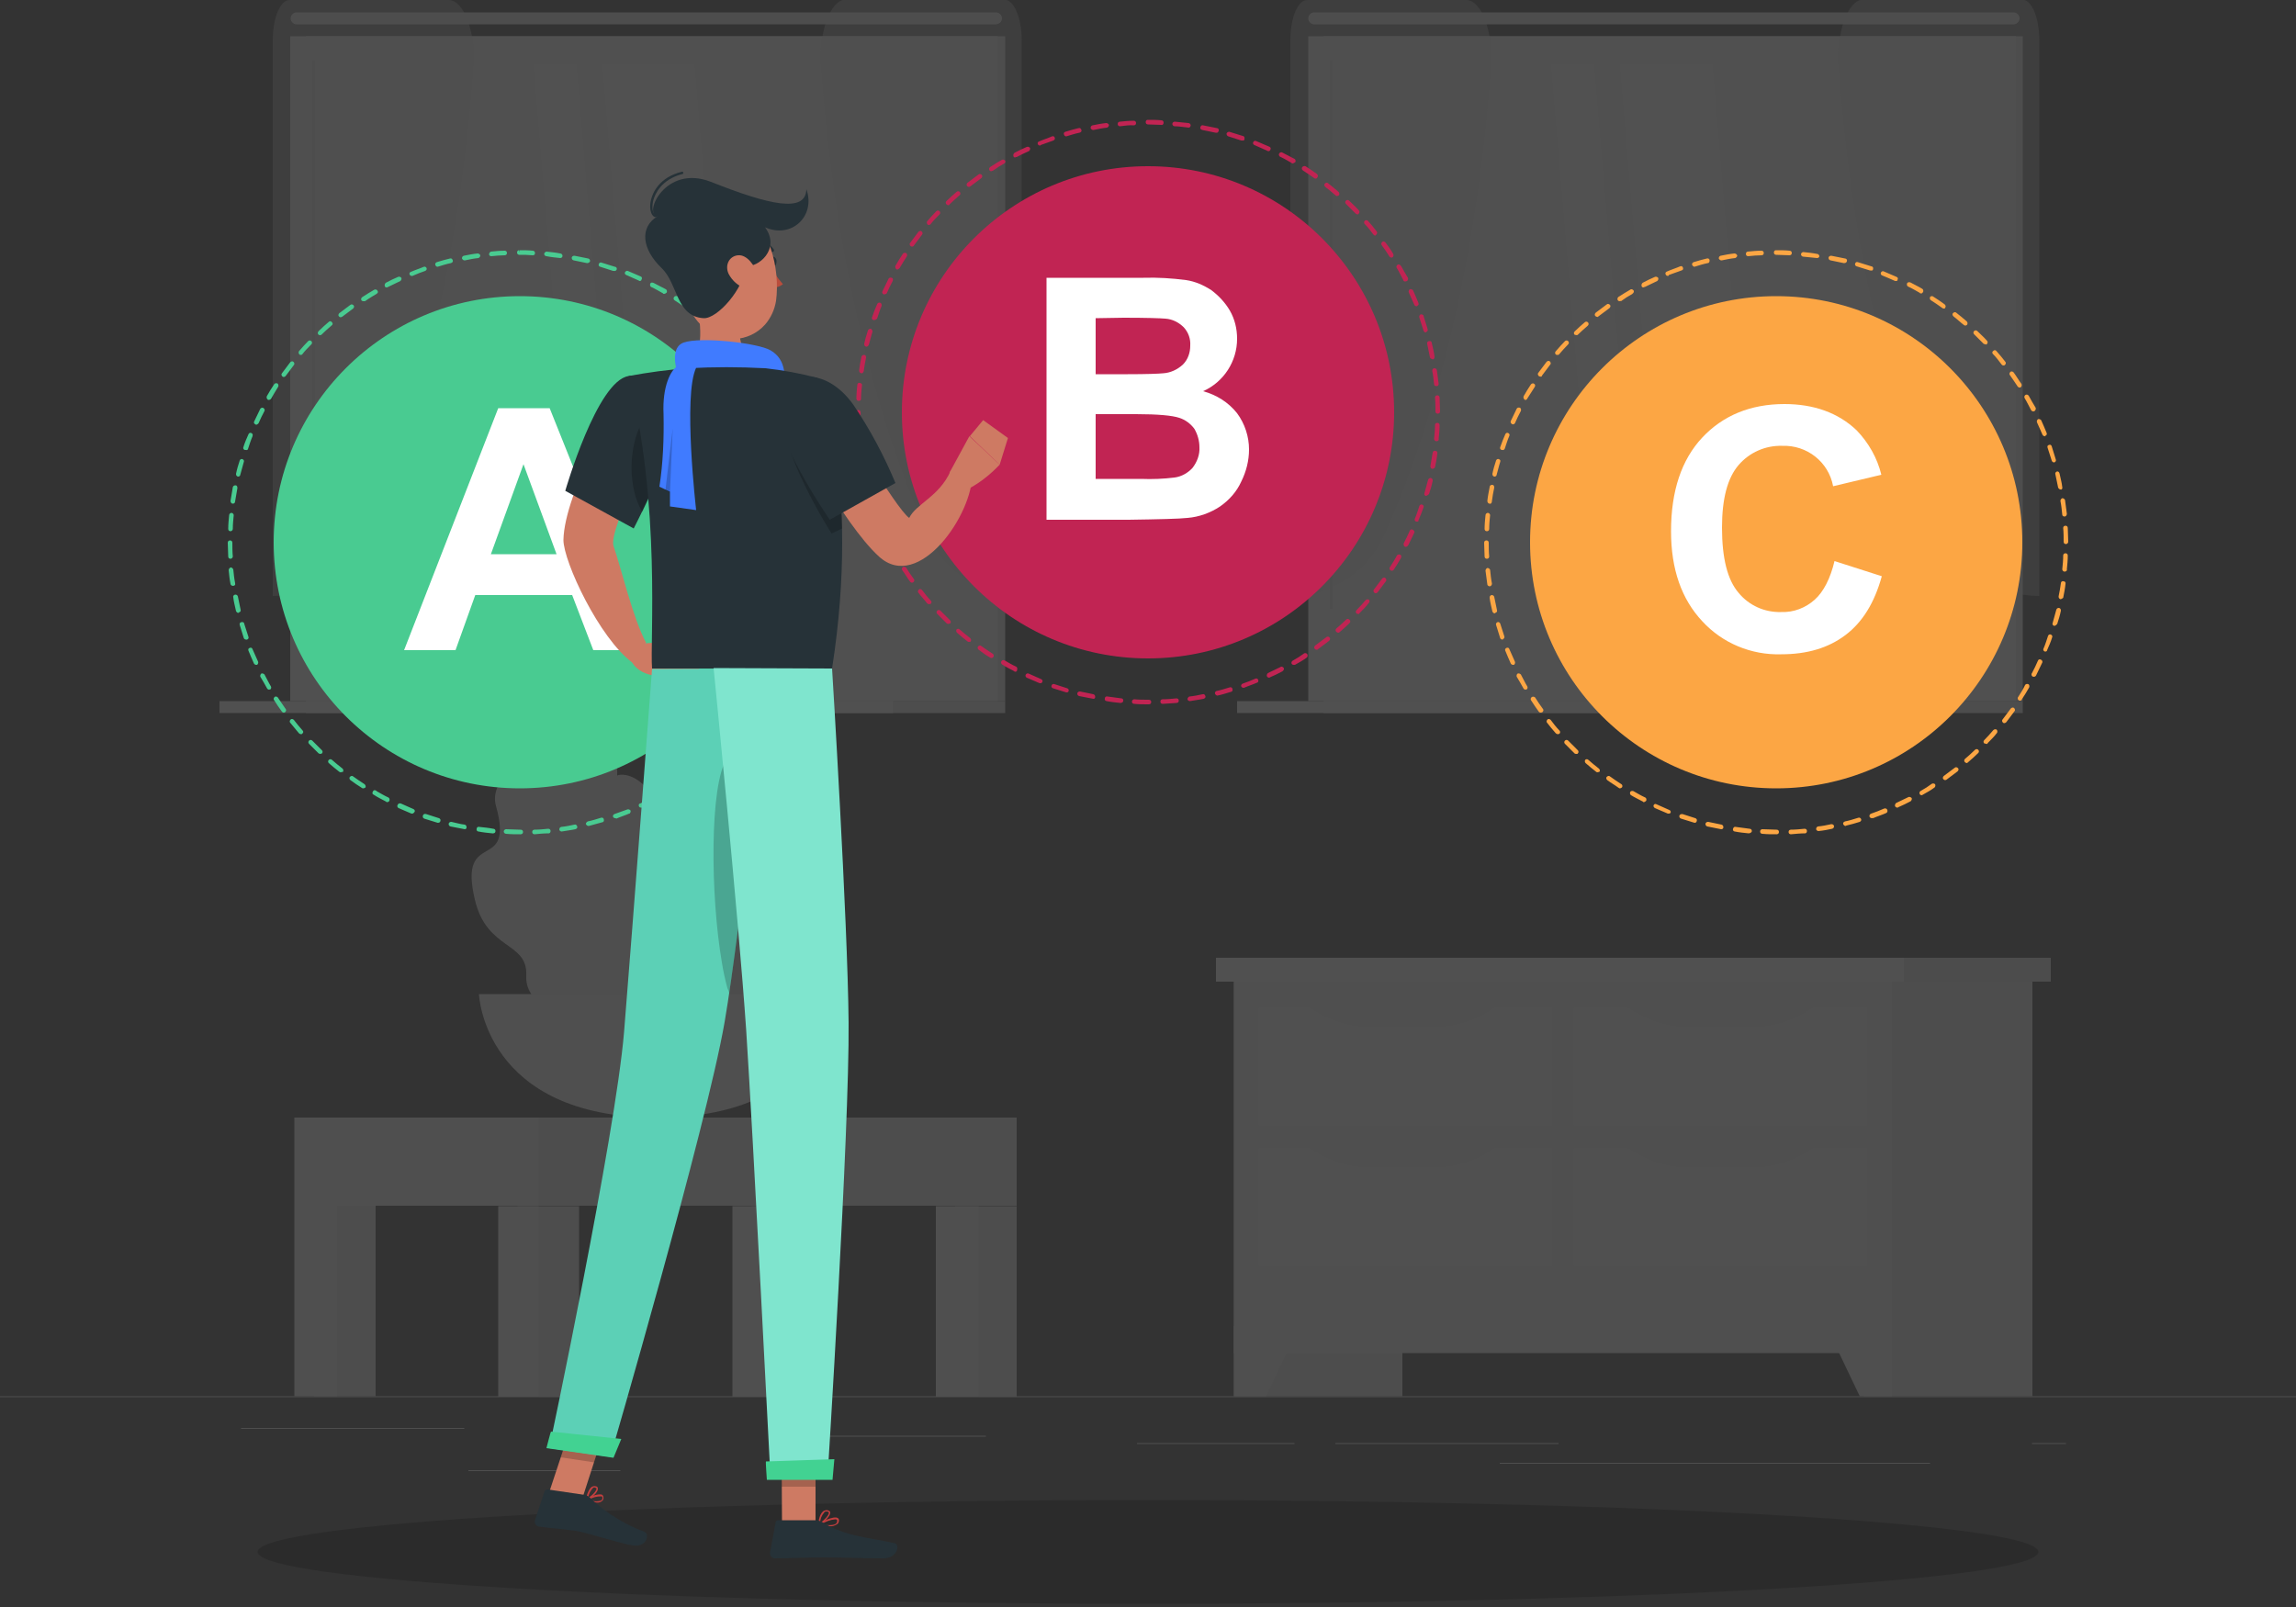 <svg width="500" height="350" viewBox="0 0 500 350" fill="none" xmlns="http://www.w3.org/2000/svg">
<rect x="0" y="0" width="500" height="350" fill="#333333" stroke="none"/>
<g clip-path="url(#clip0_571_3)">
<g opacity="0.15">
<path d="M500 304.1H0V304.3H500V304.1Z" fill="#EBEBEB"/>
<path d="M135.1 320.2H102V320.4H135.1V320.2Z" fill="#EBEBEB"/>
<path d="M214.7 312.7H171.1V312.9H214.7V312.7Z" fill="#EBEBEB"/>
<path d="M101.1 311H52.5V311.2H101.1V311Z" fill="#EBEBEB"/>
<path d="M281.9 314.3H247.6V314.5H281.9V314.3Z" fill="#EBEBEB"/>
<path d="M449.9 314.3H442.5V314.5H449.9V314.3Z" fill="#EBEBEB"/>
<path d="M339.4 314.3H290.8V314.5H339.4V314.3Z" fill="#EBEBEB"/>
<path d="M420.3 318.6H326.6V318.8H420.3V318.6Z" fill="#EBEBEB"/>
<path d="M81.8 243.4H68.4V304.1H81.8V243.4Z" fill="#E6E6E6"/>
<path d="M73.4 243.4H64.1V304.1H73.4V243.4Z" fill="#F0F0F0"/>
<path d="M117.4 243.4H64.2V262.6H117.4V243.4Z" fill="#F0F0F0"/>
<path d="M126.1 262.7H112.7V304.2H126.1V262.7Z" fill="#E6E6E6"/>
<path d="M117.3 262.7H108.5V304.2H117.3V262.7Z" fill="#F0F0F0"/>
<path d="M221.4 262.7H208V304.2H221.4V262.7Z" fill="#E6E6E6"/>
<path d="M213.1 262.7H203.8V304.2H213.1V262.7Z" fill="#F0F0F0"/>
<path d="M177.1 262.7H163.7V304.2H177.1V262.7Z" fill="#E6E6E6"/>
<path d="M168.8 262.7H159.5V304.2H168.8V262.7Z" fill="#F0F0F0"/>
<path d="M221.4 243.4H117.3V262.6H221.4V243.4Z" fill="#E6E6E6"/>
<path d="M440.5 7.9H288.2V152.7H440.5V7.9Z" fill="#E6E6E6"/>
<path d="M439 7.9H284.9V152.7H439V7.9Z" fill="#F5F5F5"/>
<path d="M438.5 5.3H286.2C285.5 5.3 284.9 4.7 284.9 4C284.9 3.3 285.5 2.7 286.2 2.7H438.5C439.2 2.7 439.8 3.3 439.8 4C439.8 4.7 439.2 5.3 438.5 5.3Z" fill="#E6E6E6"/>
<path d="M440.5 152.7H288.2V155.3H440.5V152.7Z" fill="#E6E6E6"/>
<path d="M416.1 152.7H269.4V155.3H416.1V152.7Z" fill="#F5F5F5"/>
<path d="M434.3 14H289.6V146.5H434.3V14Z" fill="#FAFAFA"/>
<path d="M384 146.5L372.9 14H352.8L363.9 146.5H384Z" fill="white"/>
<path d="M358.3 146.5L347.1 14H337.8L349 146.5H358.3Z" fill="white"/>
<path d="M290.2 13.2H289.6V132.6H290.2V13.2Z" fill="#E6E6E6"/>
<g opacity="0.4">
<path d="M444.1 8.7V129.8C435.2 129.8 427.2 124.6 423.6 116.5C415.9 99.4 404.1 65.8 400.4 14.9C399.8 7.1 402.4 -0.1 405.8 -0.1H440.4C442.5 2.44156e-05 444.1 3.9 444.1 8.7Z" fill="#E6E6E6"/>
</g>
<g opacity="0.4">
<path d="M281 8.7V129.8C289.9 129.8 297.9 124.6 301.5 116.5C309.2 99.5 321 65.8 324.7 15C325.3 7.2 322.7 0 319.3 0H284.7C282.6 0 281 3.9 281 8.7Z" fill="#E6E6E6"/>
</g>
<path d="M218.9 7.9H66.6V152.7H218.9V7.9Z" fill="#E6E6E6"/>
<path d="M217.3 7.9H63.2V152.7H217.3V7.9Z" fill="#F5F5F5"/>
<path d="M216.8 5.3H64.6C63.9 5.3 63.3 4.7 63.3 4C63.3 3.3 63.9 2.7 64.6 2.7H216.9C217.6 2.7 218.2 3.3 218.2 4C218.2 4.7 217.6 5.3 216.8 5.3Z" fill="#E6E6E6"/>
<path d="M218.9 152.7H66.6V155.3H218.9V152.7Z" fill="#E6E6E6"/>
<path d="M194.5 152.7H47.8V155.3H194.5V152.7Z" fill="#F5F5F5"/>
<path d="M212.7 14H68V146.5H212.7V14Z" fill="#FAFAFA"/>
<path d="M162.4 146.5L151.2 14H131.2L142.3 146.5H162.4Z" fill="white"/>
<path d="M136.6 146.5L125.5 14H116.2L127.3 146.5H136.6Z" fill="white"/>
<path d="M68.6 13.2H68V132.6H68.6V13.2Z" fill="#E6E6E6"/>
<g opacity="0.4">
<path d="M222.5 8.7V129.8C213.7 129.8 205.6 124.6 202 116.5C194.3 99.4 182.5 65.8 178.8 14.9C178.2 7.1 180.8 -0.1 184.2 -0.1H218.8C220.8 2.44156e-05 222.5 3.9 222.5 8.7Z" fill="#E6E6E6"/>
</g>
<g opacity="0.4">
<path d="M59.4 8.7V129.8C68.3 129.8 76.3 124.6 79.9 116.5C87.6 99.5 99.4 65.8 103.1 15C103.7 7.2 101.1 0 97.7 0H63.1C61 0 59.4 3.9 59.4 8.7Z" fill="#E6E6E6"/>
</g>
<path d="M305.4 213.7H268.7V304.1H305.4V213.7Z" fill="#E6E6E6"/>
<path d="M275.7 304.1H268.7V288.8H283L275.7 304.1Z" fill="#F0F0F0"/>
<path d="M442.6 213.7H405.9V304.1H442.6V213.7Z" fill="#E6E6E6"/>
<path d="M446.6 208.6H408.2V213.8H446.6V208.6Z" fill="#E0E0E0"/>
<path d="M412 213.7H268.7V294.7H412V213.7Z" fill="#F0F0F0"/>
<path d="M414.6 208.6H264.8V213.8H414.6V208.6Z" fill="#F5F5F5"/>
<path d="M338 250.1H274.1V275.7H338V250.1Z" fill="#FAFAFA"/>
<path d="M406.6 250.1H342.7V275.7H406.6V250.1Z" fill="#FAFAFA"/>
<path d="M368.3 254.3H381C386.2 254.4 391.4 252.7 395.5 249.5H353.8C358 252.7 363.1 254.4 368.3 254.3Z" fill="#F0F0F0"/>
<path d="M299.1 254.3H311.7C316.9 254.4 322.1 252.7 326.2 249.5H284.5C288.7 252.7 293.8 254.4 299.1 254.3Z" fill="#F0F0F0"/>
<path d="M338 219.5H274.1V245.1H338V219.5Z" fill="#FAFAFA"/>
<path d="M406.6 219.5H342.7V245.1H406.6V219.5Z" fill="#FAFAFA"/>
<path d="M368.3 223.7H381C386.2 223.8 391.4 222.1 395.5 218.9H353.8C358 222.1 363.1 223.8 368.3 223.7Z" fill="#F0F0F0"/>
<path d="M299.1 223.7H311.7C316.9 223.8 322.1 222.1 326.2 218.9H284.5C288.7 222.1 293.8 223.8 299.1 223.7Z" fill="#F0F0F0"/>
<path d="M405 304.1H412V288.8H397.7L405 304.1Z" fill="#F0F0F0"/>
<path d="M161.2 220.9C164 221.5 166.8 219.7 167.4 216.8C167.4 216.6 167.5 216.5 167.5 216.3C168.1 210.5 174.3 213.2 177.5 204.9C182.1 193.1 168 196.9 176.7 188.6C183.9 181.6 162.7 169.8 158.5 180.2C157.4 179.5 152.8 179.3 149.4 188.2C146 197.1 150.1 201.7 145.8 202.4C142.7 202.9 141 206.6 142.3 210.6C144.1 216 139.1 216 140.2 219.8C141.3 223.6 143.9 220.5 146.8 224.8C149.4 228.6 155.2 226.2 156.3 222.9C157.4 219.7 158.5 220.4 161.2 220.9Z" fill="#E0E0E0"/>
<path d="M122.2 219.7C118.4 219.7 114.4 217.1 114.6 212.5C115 205 106 207.1 103.4 195.9C99.7 180.1 112.2 190.5 108 175.5C105 164.6 135.2 154.5 134.4 168.9C136 168.2 142.3 169.1 145.1 180.9C147.9 192.7 141.3 197.7 146.9 199.5C151 200.8 152.5 205.8 149.9 210.5C146.3 217 153.1 218 150.8 222.5C148.5 227 145.6 222.6 140.8 227.3C136.5 231.5 129.1 227.2 128.3 222.9C127.6 219.1 125.9 219.6 122.2 219.7Z" fill="#EBEBEB"/>
<path d="M181.9 216.5C181.9 216.5 180.9 243.4 143.1 243.4C105.3 243.4 104.3 216.5 104.3 216.5H181.9Z" fill="#F0F0F0"/>
</g>
<path d="M250 349.3C357.088 349.3 443.9 344.241 443.9 338C443.9 331.759 357.088 326.7 250 326.7C142.912 326.7 56.1 331.759 56.1 338C56.1 344.241 142.912 349.3 250 349.3Z" fill="black" fill-opacity="0.15"/>
<path d="M113.2 171.7C142.803 171.7 166.8 147.702 166.8 118.1C166.8 88.498 142.803 64.5 113.2 64.5C83.598 64.5 59.6 88.498 59.6 118.1C59.6 147.702 83.598 171.7 113.2 171.7Z" fill="#49CB91"/>
<path d="M113.2 181.7C112.2 181.7 111.2 181.7 110.2 181.6C109.9 181.6 109.7 181.3 109.7 181.1C109.7 180.8 110 180.6 110.2 180.6C111.2 180.6 112.2 180.7 113.2 180.7H113.4C113.7 180.7 113.9 180.9 113.9 181.2C113.9 181.5 113.7 181.7 113.4 181.7H113.2ZM116.4 181.7C116.1 181.7 115.9 181.5 115.9 181.2C115.9 180.9 116.1 180.7 116.4 180.7C117.4 180.7 118.4 180.6 119.4 180.5C119.7 180.5 119.9 180.7 119.9 181C119.9 181.3 119.7 181.5 119.5 181.5C118.4 181.5 117.4 181.6 116.4 181.7ZM107.2 181.5C106.2 181.4 105.2 181.3 104.2 181.1C103.9 181.1 103.7 180.8 103.8 180.5C103.8 180.2 104.1 180 104.4 180.1C105.4 180.2 106.4 180.3 107.4 180.5C107.7 180.5 107.9 180.7 107.9 181C107.9 181.3 107.7 181.5 107.4 181.5H107.2ZM122.3 181.1C122.1 181.1 121.8 180.9 121.8 180.7C121.8 180.4 121.9 180.2 122.2 180.1C123.2 180 124.2 179.8 125.1 179.6C125.4 179.5 125.6 179.7 125.7 180C125.8 180.3 125.6 180.5 125.3 180.6C124.4 180.8 123.4 180.9 122.3 181.1ZM101.2 180.6C100.1 180.4 99.1 180.2 98.1 180C97.8 179.9 97.7 179.7 97.7 179.4C97.8 179.1 98 179 98.3 179C99.3 179.2 100.2 179.5 101.2 179.6C101.5 179.7 101.6 179.9 101.6 180.2C101.6 180.4 101.5 180.6 101.2 180.6ZM128.2 179.9C127.9 179.9 127.7 179.7 127.6 179.5C127.5 179.3 127.8 179 128 178.9C129 178.7 129.9 178.4 130.9 178.1C131.2 178 131.5 178.2 131.5 178.5C131.6 178.8 131.4 179.1 131.1 179.1C130.1 179.4 129.2 179.6 128.2 179.9ZM95.4 179.2H95.3C94.3 178.9 93.4 178.6 92.4 178.3C92.1 178.2 92 177.9 92.1 177.6C92.2 177.3 92.5 177.2 92.8 177.3C93.7 177.6 94.7 177.9 95.6 178.2C95.9 178.3 96 178.6 95.9 178.8C95.9 179 95.7 179.2 95.4 179.2ZM134 178.2C133.8 178.2 133.6 178.1 133.5 177.9C133.4 177.6 133.6 177.4 133.8 177.3C134.7 177 135.7 176.6 136.6 176.3C136.8 176.2 137.1 176.3 137.3 176.5C137.4 176.7 137.3 177 137.1 177.2H137C136.1 177.6 135.1 177.9 134.2 178.3C134.1 178.2 134.1 178.2 134 178.2ZM89.8 177.2C89.7 177.2 89.7 177.2 89.6 177.2C88.7 176.8 87.7 176.4 86.8 176C86.6 175.9 86.4 175.6 86.6 175.3C86.7 175 87 174.9 87.3 175C88.2 175.4 89.1 175.8 90 176.2C90.3 176.3 90.4 176.6 90.3 176.8C90.1 177.1 89.9 177.2 89.8 177.2ZM139.6 175.9C139.3 175.9 139.1 175.7 139.1 175.4C139.1 175.2 139.2 175 139.4 175C140.3 174.6 141.2 174.1 142.1 173.7C142.3 173.6 142.6 173.7 142.8 173.9C142.9 174.1 142.8 174.4 142.6 174.6C141.7 175.1 140.8 175.5 139.9 175.9C139.7 175.9 139.6 175.9 139.6 175.9ZM84.3 174.7C84.2 174.7 84.1 174.7 84.1 174.6C83.2 174.1 82.3 173.7 81.4 173.1C81.1 173 81 172.7 81.2 172.4C81.3 172.1 81.6 172 81.9 172.2C81.9 172.2 82 172.2 82 172.3C82.9 172.8 83.7 173.3 84.6 173.7C84.8 173.8 84.9 174.1 84.8 174.4C84.7 174.6 84.5 174.7 84.3 174.7ZM144.9 173.2C144.6 173.2 144.4 173 144.4 172.7C144.4 172.5 144.5 172.3 144.7 172.2C145.6 171.7 146.4 171.2 147.2 170.6C147.4 170.4 147.7 170.5 147.9 170.7C148 170.9 148 171.2 147.8 171.4C147 171.9 146.1 172.5 145.2 173C145 173.2 144.9 173.2 144.9 173.2ZM79.1 171.7C79 171.7 78.9 171.7 78.8 171.6C78 171.1 77.1 170.5 76.3 169.9C76.1 169.7 76 169.4 76.2 169.2C76.4 169 76.7 168.9 76.9 169.1C77.7 169.7 78.5 170.2 79.4 170.8C79.6 171 79.7 171.3 79.6 171.5C79.4 171.6 79.3 171.7 79.1 171.7ZM149.9 169.9C149.7 169.9 149.6 169.8 149.5 169.7C149.3 169.5 149.4 169.2 149.6 169C150.4 168.4 151.2 167.8 152 167.2C152.2 167 152.5 167.1 152.7 167.3C152.9 167.5 152.8 167.8 152.6 168C151.8 168.6 151 169.2 150.2 169.8C150.1 169.9 150 169.9 149.9 169.9ZM74.2 168.2C74.1 168.2 74 168.2 73.9 168.1C73.1 167.5 72.3 166.8 71.6 166.2C71.4 166 71.4 165.7 71.6 165.5C71.8 165.3 72.1 165.3 72.3 165.5C73 166.1 73.8 166.8 74.6 167.4C74.8 167.6 74.8 167.9 74.7 168.1C74.5 168.1 74.4 168.2 74.2 168.2ZM154.6 166.2C154.3 166.2 154.1 166 154.1 165.7C154.1 165.6 154.2 165.4 154.3 165.3C155 164.7 155.8 164 156.5 163.3C156.7 163.1 157 163.1 157.2 163.3C157.4 163.5 157.4 163.8 157.2 164C156.5 164.7 155.7 165.4 155 166C154.9 166.1 154.7 166.2 154.6 166.2ZM69.7 164.2C69.6 164.2 69.5 164.1 69.4 164.1C68.7 163.4 68 162.7 67.3 162C67.1 161.8 67.1 161.5 67.3 161.3C67.5 161.1 67.8 161.1 68 161.3C68.7 162 69.4 162.7 70.1 163.4C70.3 163.6 70.3 163.9 70.1 164.1C69.9 164.2 69.8 164.2 69.7 164.2ZM158.9 162C158.8 162 158.7 161.9 158.6 161.9C158.4 161.7 158.4 161.4 158.6 161.2C159.3 160.5 160 159.7 160.6 159C160.8 158.8 161.1 158.7 161.3 158.9C161.5 159.1 161.6 159.4 161.4 159.6C161.4 159.6 161.4 159.7 161.3 159.7C160.7 160.5 160 161.2 159.3 161.9C159.2 162 159.1 162.1 158.9 162ZM65.5 159.9C65.4 159.9 65.2 159.8 65.1 159.7C64.4 158.9 63.8 158.1 63.2 157.4C63 157.2 63.1 156.9 63.3 156.7C63.5 156.5 63.8 156.6 64 156.8C64.6 157.6 65.2 158.3 65.9 159.1C66.1 159.3 66.1 159.6 65.8 159.8C65.8 159.9 65.6 159.9 65.5 159.9ZM162.8 157.5C162.7 157.5 162.6 157.5 162.5 157.4C162.3 157.2 162.2 156.9 162.4 156.7C163 155.9 163.6 155.1 164.2 154.3C164.3 154.1 164.6 154 164.9 154.1C165.1 154.2 165.2 154.5 165.1 154.8C165.1 154.8 165.1 154.8 165 154.9C164.4 155.7 163.8 156.5 163.2 157.3C163.1 157.4 163 157.5 162.8 157.5ZM61.8 155.2C61.6 155.2 61.5 155.1 61.4 155C60.8 154.2 60.2 153.3 59.7 152.5C59.5 152.3 59.6 152 59.8 151.8C60 151.6 60.3 151.7 60.5 151.9C61 152.7 61.6 153.5 62.2 154.4C62.4 154.6 62.3 154.9 62.1 155.1C62 155.2 61.9 155.2 61.8 155.2ZM166.3 152.6C166.2 152.6 166.1 152.6 166 152.5C165.8 152.4 165.7 152 165.9 151.8C166.4 151 167 150.1 167.5 149.3C167.6 149.1 167.9 149 168.2 149.1C168.4 149.2 168.5 149.5 168.4 149.8C167.9 150.7 167.4 151.5 166.8 152.4C166.6 152.5 166.5 152.6 166.3 152.6ZM58.6 150.2C58.4 150.2 58.3 150.1 58.2 150C57.7 149.1 57.2 148.2 56.7 147.4C56.6 147.2 56.7 146.9 56.9 146.7C57.1 146.6 57.4 146.7 57.6 146.9C58.1 147.8 58.5 148.7 59 149.5C59.1 149.7 59.1 150 58.8 150.2C58.7 150.1 58.6 150.2 58.6 150.2ZM169.3 147.4C169.2 147.4 169.1 147.4 169.1 147.3C168.9 147.2 168.8 146.9 168.9 146.6C169.3 145.7 169.8 144.8 170.2 143.9C170.3 143.7 170.6 143.5 170.9 143.7C171.1 143.8 171.3 144.1 171.2 144.3C170.8 145.2 170.3 146.1 169.9 147C169.7 147.3 169.5 147.4 169.3 147.4ZM55.8 144.8C55.6 144.8 55.4 144.7 55.3 144.5C54.9 143.6 54.5 142.7 54.1 141.7C54 141.4 54.1 141.2 54.4 141.1C54.7 141 54.9 141.1 55 141.4C55.4 142.3 55.8 143.2 56.2 144.1C56.3 144.3 56.2 144.6 56 144.8C56 144.8 55.9 144.8 55.8 144.8ZM171.8 141.9C171.7 141.9 171.7 141.9 171.6 141.9C171.3 141.8 171.2 141.5 171.3 141.3C171.7 140.4 172 139.4 172.3 138.5C172.4 138.2 172.7 138.1 172.9 138.2C173.2 138.3 173.3 138.6 173.2 138.8C172.9 139.8 172.5 140.7 172.1 141.7C172.1 141.8 172 141.9 171.8 141.9ZM53.6 139.3C53.4 139.3 53.2 139.2 53.1 139C52.8 138.1 52.5 137.1 52.2 136.1C52.1 135.8 52.3 135.5 52.6 135.5C52.9 135.4 53.2 135.6 53.2 135.9C53.5 136.8 53.8 137.8 54.1 138.7C54.2 138.9 54.1 139.2 53.8 139.3C53.7 139.3 53.6 139.3 53.6 139.3ZM173.8 136.3H173.7C173.4 136.2 173.3 136 173.4 135.7C173.7 134.8 173.9 133.8 174.2 132.8C174.3 132.5 174.5 132.4 174.8 132.4C175.1 132.5 175.2 132.7 175.2 133C175 134 174.7 135 174.4 135.9C174.2 136.1 174 136.3 173.8 136.3ZM51.9 133.5C51.7 133.5 51.5 133.3 51.4 133.1C51.2 132.1 50.9 131.1 50.8 130.1C50.7 129.8 50.9 129.6 51.2 129.5C51.5 129.5 51.7 129.6 51.8 129.9C52 130.9 52.2 131.8 52.4 132.8C52.5 133.1 52.3 133.3 52 133.4L51.9 133.5ZM175.2 130.4H175.1C174.8 130.4 174.7 130.1 174.7 129.8C174.9 128.8 175 127.8 175.2 126.9C175.2 126.6 175.5 126.4 175.8 126.5C176.1 126.5 176.3 126.8 176.2 127.1C176.1 128.1 175.9 129.1 175.7 130.1C175.6 130.3 175.4 130.4 175.2 130.4ZM50.7 127.6C50.5 127.6 50.2 127.4 50.2 127.2C50 126.2 49.9 125.2 49.8 124.2C49.8 123.9 50 123.7 50.2 123.6C50.4 123.5 50.7 123.8 50.8 124C50.9 125 51 126 51.2 127C51.3 127.4 51.1 127.6 50.7 127.6ZM176 124.5C175.7 124.5 175.5 124.2 175.5 124C175.6 123 175.7 122 175.7 121C175.7 120.7 175.9 120.5 176.2 120.5C176.5 120.5 176.7 120.7 176.7 121C176.7 122 176.6 123 176.5 124C176.5 124.3 176.3 124.5 176.1 124.5H176ZM50.2 121.7C49.9 121.7 49.7 121.5 49.7 121.2C49.7 120.2 49.6 119.2 49.6 118.2C49.6 117.9 49.8 117.7 50.1 117.7C50.4 117.7 50.6 117.9 50.6 118.2C50.6 119.2 50.6 120.2 50.7 121.2C50.7 121.4 50.5 121.7 50.2 121.7ZM176.3 118.5C176 118.5 175.8 118.3 175.8 118C175.8 117 175.8 116 175.7 115C175.7 114.7 175.9 114.5 176.2 114.5C176.5 114.5 176.7 114.7 176.7 115C176.8 116 176.8 117 176.8 118C176.8 118.2 176.6 118.5 176.3 118.5ZM50.2 115.7C49.9 115.7 49.7 115.5 49.7 115.2C49.7 114.2 49.8 113.2 49.9 112.2C49.9 111.9 50.2 111.7 50.4 111.7C50.7 111.7 50.9 112 50.9 112.2C50.8 113.2 50.7 114.2 50.7 115.2C50.7 115.5 50.4 115.7 50.2 115.7ZM176 112.5C175.7 112.5 175.5 112.3 175.5 112C175.4 111 175.3 110 175.1 109.1C175.1 108.8 175.3 108.6 175.5 108.5C175.8 108.5 176 108.7 176.1 108.9C176.2 109.9 176.4 110.9 176.5 111.9C176.5 112.2 176.3 112.5 176 112.5ZM50.7 109.7C50.4 109.7 50.2 109.4 50.2 109.1C50.4 108.1 50.5 107.1 50.7 106.1C50.8 105.8 51 105.7 51.3 105.7C51.6 105.7 51.7 106 51.7 106.3C51.5 107.3 51.4 108.2 51.2 109.2C51.2 109.5 51 109.7 50.7 109.7ZM175.1 106.6C174.9 106.6 174.6 106.4 174.6 106.2C174.4 105.2 174.2 104.3 174 103.3C173.9 103 174.1 102.8 174.4 102.7C174.7 102.6 174.9 102.8 175 103.1C175.2 104.1 175.5 105.1 175.6 106.1C175.7 106.3 175.5 106.5 175.1 106.6C175.2 106.6 175.2 106.6 175.1 106.6ZM51.9 103.8H51.8C51.5 103.7 51.4 103.5 51.4 103.2C51.6 102.2 51.9 101.2 52.2 100.3C52.3 100 52.6 99.9 52.8 100C53.1 100.1 53.2 100.4 53.1 100.6C52.8 101.6 52.6 102.5 52.3 103.5C52.3 103.6 52.1 103.8 51.9 103.8ZM173.7 100.7C173.5 100.7 173.3 100.6 173.2 100.3C172.9 99.4 172.6 98.4 172.3 97.5C172.2 97.2 172.3 97 172.5 96.8C172.8 96.7 173 96.8 173.2 97V97.1C173.5 98 173.8 99 174.1 100C174.2 100.3 174 100.5 173.8 100.6C173.8 100.7 173.7 100.7 173.7 100.7ZM53.5 98C53.4 98 53.4 98 53.3 98C53 97.9 52.9 97.6 53 97.4C53.3 96.4 53.7 95.5 54.1 94.6C54.2 94.3 54.5 94.2 54.7 94.3C55 94.4 55.1 94.7 55 94.9V95C54.6 95.9 54.3 96.9 54 97.8C54 97.9 53.8 98.1 53.5 98ZM171.7 95C171.5 95 171.3 94.9 171.2 94.7C170.8 93.8 170.4 92.9 170 92C169.9 91.7 170 91.4 170.2 91.3C170.5 91.2 170.7 91.3 170.9 91.5C171.3 92.4 171.7 93.3 172.1 94.3C172.2 94.6 172.1 94.8 171.8 94.9C171.8 95 171.8 95.1 171.7 95ZM55.8 92.5C55.7 92.5 55.7 92.5 55.6 92.4C55.3 92.3 55.2 92 55.4 91.7C55.8 90.8 56.3 89.9 56.7 89C56.9 88.8 57.2 88.7 57.4 88.9C57.6 89 57.7 89.3 57.6 89.5C57.1 90.4 56.7 91.3 56.3 92.2C56.2 92.3 56 92.5 55.8 92.5ZM169.2 89.6C169 89.6 168.8 89.5 168.8 89.3C168.3 88.4 167.9 87.5 167.4 86.7C167.3 86.5 167.4 86.2 167.6 86C167.8 85.9 168.1 85.9 168.3 86.2C168.8 87.1 169.3 88 169.7 88.8C169.8 89 169.7 89.3 169.5 89.5C169.4 89.6 169.3 89.6 169.2 89.6ZM58.5 87.1C58.4 87.1 58.3 87.1 58.3 87C58.1 86.9 58 86.6 58.1 86.3C58.6 85.4 59.1 84.6 59.7 83.7C59.8 83.5 60.1 83.4 60.4 83.5C60.6 83.6 60.7 84 60.6 84.2C60 85.2 59.5 86 59 86.9C58.9 87 58.7 87.1 58.5 87.1ZM166.2 84.5C166 84.5 165.9 84.4 165.8 84.3C165.3 83.5 164.7 82.6 164.1 81.8C163.9 81.6 163.9 81.3 164.2 81.1C164.4 80.9 164.7 80.9 164.9 81.2C164.9 81.2 164.9 81.2 165 81.3C165.6 82.1 166.1 82.9 166.7 83.8C166.8 84 166.8 84.3 166.6 84.5C166.4 84.4 166.3 84.4 166.2 84.5ZM61.8 82.1C61.7 82.1 61.6 82.1 61.5 82C61.3 81.8 61.2 81.5 61.4 81.3C62 80.5 62.6 79.7 63.2 78.9C63.4 78.7 63.7 78.6 63.9 78.8C64.1 79 64.2 79.3 64 79.5C63.4 80.3 62.8 81.1 62.2 81.9C62.1 82 62 82.1 61.8 82.1ZM162.7 79.6C162.5 79.6 162.4 79.5 162.3 79.4C161.7 78.6 161 77.9 160.4 77.1C160.2 76.9 160.2 76.6 160.4 76.4C160.6 76.2 160.9 76.2 161.1 76.4L161.2 76.5C161.9 77.3 162.5 78 163.1 78.8C163.3 79 163.2 79.3 163 79.5C162.9 79.5 162.8 79.6 162.7 79.6ZM65.5 77.3C65.4 77.3 65.3 77.3 65.2 77.2C65 77 65 76.7 65.1 76.5C65.8 75.7 66.4 75 67.1 74.3C67.3 74.1 67.6 74.1 67.8 74.3C68 74.5 68 74.8 67.8 75C67.1 75.7 66.4 76.4 65.8 77.2C65.7 77.3 65.6 77.3 65.5 77.3ZM158.8 75.1C158.7 75.1 158.5 75 158.4 74.9C157.7 74.2 157 73.5 156.3 72.8C156.1 72.6 156.1 72.3 156.3 72.1C156.5 71.9 156.8 71.9 157 72.1C157.7 72.8 158.4 73.5 159.1 74.2C159.3 74.4 159.3 74.7 159.1 74.9C159 75 158.9 75.1 158.8 75.1ZM69.7 73C69.4 73 69.2 72.8 69.2 72.5C69.2 72.4 69.3 72.2 69.4 72.1C70.1 71.4 70.9 70.7 71.6 70.1C71.8 69.9 72.1 69.9 72.3 70.2C72.5 70.4 72.5 70.7 72.2 70.9C71.5 71.5 70.7 72.2 70 72.9C69.9 73 69.8 73 69.7 73ZM154.4 70.9C154.3 70.9 154.2 70.9 154.1 70.8C153.3 70.2 152.6 69.5 151.8 68.9C151.6 68.7 151.5 68.4 151.7 68.2C151.9 68 152.2 67.9 152.4 68.1C152.4 68.1 152.4 68.1 152.5 68.2C153.3 68.8 154.1 69.5 154.8 70.1C155 70.3 155 70.6 154.8 70.8C154.7 70.8 154.5 70.9 154.4 70.9ZM74.2 69.1C74 69.1 73.9 69 73.8 68.9C73.6 68.7 73.7 68.4 73.9 68.2C74.7 67.6 75.5 67 76.3 66.4C76.5 66.2 76.8 66.3 77 66.5C77.2 66.7 77.1 67 76.9 67.2C76.1 67.8 75.3 68.4 74.5 69C74.4 69 74.3 69.1 74.2 69.1ZM149.7 67.2C149.6 67.2 149.5 67.2 149.4 67.1C148.6 66.5 147.8 66 146.9 65.4C146.7 65.3 146.6 64.9 146.8 64.7C146.9 64.5 147.2 64.4 147.5 64.5C148.3 65 149.2 65.6 150 66.2C150.2 66.4 150.3 66.7 150.1 66.9C150 67.1 149.9 67.2 149.7 67.2ZM79.1 65.6C78.9 65.6 78.8 65.5 78.7 65.4C78.6 65.2 78.6 64.9 78.9 64.7C79.7 64.2 80.6 63.6 81.5 63.1C81.7 63 82 63 82.2 63.3C82.4 63.6 82.3 63.8 82 64C81.2 64.5 80.3 65 79.5 65.6C79.2 65.6 79.1 65.6 79.1 65.6ZM144.6 64C144.5 64 144.4 64 144.4 63.9C143.5 63.4 142.7 62.9 141.8 62.5C141.6 62.4 141.5 62.1 141.6 61.8C141.7 61.5 142 61.5 142.3 61.6C143.2 62.1 144.1 62.5 145 63C145.2 63.1 145.3 63.4 145.2 63.7C145 63.9 144.8 64 144.6 64ZM84.2 62.6C84 62.6 83.8 62.5 83.8 62.3C83.7 62.1 83.8 61.8 84 61.6C84.9 61.1 85.8 60.7 86.7 60.3C87 60.2 87.2 60.3 87.4 60.5C87.5 60.7 87.4 61 87.2 61.2C86.3 61.6 85.4 62.1 84.5 62.5C84.4 62.6 84.3 62.6 84.2 62.6ZM139.3 61.2C139.2 61.2 139.2 61.2 139.1 61.1C138.2 60.7 137.3 60.3 136.4 59.9C136.1 59.8 136 59.5 136.1 59.3C136.2 59.1 136.5 58.9 136.7 59C137.6 59.4 138.6 59.8 139.5 60.2C139.8 60.3 139.9 60.6 139.7 60.9C139.7 61.1 139.5 61.2 139.3 61.2ZM89.7 60.1C89.5 60.1 89.3 60 89.2 59.8C89.1 59.5 89.2 59.3 89.5 59.2C90.4 58.8 91.4 58.5 92.3 58.1C92.6 58 92.8 58.2 92.9 58.4C93 58.7 92.8 58.9 92.6 59C91.7 59.3 90.7 59.7 89.8 60.1H89.7ZM133.7 59C133.6 59 133.6 59 133.5 59C132.6 58.7 131.6 58.4 130.7 58.1C130.4 58 130.3 57.8 130.4 57.5C130.5 57.2 130.8 57.1 131 57.2C132 57.5 132.9 57.8 133.9 58.1C134.2 58.1 134.4 58.4 134.3 58.7C134.2 58.9 134 59.1 133.7 59ZM95.3 58.1C95.1 58.1 94.9 58 94.8 57.7C94.7 57.4 94.9 57.2 95.1 57.1C96.1 56.8 97.1 56.5 98 56.3C98.3 56.2 98.5 56.4 98.6 56.7C98.7 57 98.5 57.2 98.2 57.3C97.2 57.5 96.3 57.8 95.3 58.1C95.4 58.1 95.4 58.1 95.3 58.1ZM127.9 57.3H127.8C126.8 57.1 125.9 56.9 124.9 56.7C124.6 56.6 124.5 56.4 124.5 56.1C124.6 55.8 124.8 55.7 125.1 55.7C126.1 55.9 127.1 56.1 128.1 56.3C128.4 56.4 128.5 56.6 128.5 56.9C128.4 57.1 128.2 57.3 127.9 57.3ZM101.1 56.7C100.9 56.7 100.7 56.5 100.6 56.3C100.6 56 100.7 55.8 101 55.7C102 55.5 103 55.3 104 55.2C104.3 55.2 104.5 55.4 104.6 55.6C104.6 55.9 104.4 56.1 104.2 56.2C103.2 56.3 102.2 56.5 101.3 56.7H101.1ZM122 56.2C121 56.1 120 56 119 55.8C118.7 55.8 118.5 55.5 118.5 55.3C118.5 55.1 118.8 54.8 119 54.8C120 54.9 121 55 122 55.2C122.3 55.2 122.5 55.5 122.5 55.7C122.5 56 122.3 56.2 122 56.2ZM107 55.8C106.7 55.8 106.5 55.6 106.5 55.4C106.5 55.1 106.7 54.9 106.9 54.8C107.9 54.7 108.9 54.6 109.9 54.6C110.2 54.6 110.4 54.8 110.4 55.1C110.4 55.4 110.2 55.6 109.9 55.6C109 55.6 108 55.7 107 55.8ZM116 55.6C115 55.5 114.1 55.5 113.1 55.5C112.8 55.5 112.6 55.3 112.6 55C112.6 54.7 112.8 54.5 113 54.5V55L113.1 54.5C114.1 54.5 115.1 54.5 116 54.6C116.3 54.6 116.5 54.8 116.5 55.1C116.5 55.4 116.4 55.6 116 55.6Z" fill="#49CB91"/>
<path d="M140.8 141.6H129.2L124.6 129.6H103.5L99.2 141.6H88L108.5 88.9H119.7L140.8 141.6ZM121.2 120.7L114 101.1L106.9 120.7H121.2Z" fill="white"/>
<path d="M250 143.4C279.603 143.4 303.6 119.402 303.6 89.8C303.6 60.197 279.603 36.2 250 36.2C220.398 36.2 196.4 60.197 196.4 89.8C196.4 119.402 220.398 143.4 250 143.4Z" fill="#C12453"/>
<path d="M250 153.4C249 153.4 248 153.4 247 153.3C246.7 153.3 246.5 153.1 246.5 152.8C246.5 152.5 246.8 152.3 247 152.3C248 152.4 249 152.4 250 152.4H250.2C250.5 152.4 250.7 152.6 250.7 152.9C250.7 153.2 250.5 153.4 250.2 153.4H250ZM253.2 153.3C252.9 153.3 252.7 153.1 252.7 152.8C252.7 152.5 252.9 152.3 253.2 152.3C254.2 152.3 255.2 152.2 256.2 152.1C256.5 152.1 256.7 152.3 256.7 152.6C256.7 152.9 256.5 153.1 256.2 153.1C255.2 153.2 254.2 153.2 253.2 153.3ZM244 153.1C243 153 242 152.9 241 152.7C240.7 152.7 240.5 152.4 240.6 152.1C240.6 151.8 240.9 151.6 241.2 151.7C242.2 151.8 243.2 152 244.2 152.1C244.5 152.1 244.7 152.4 244.6 152.7C244.6 152.9 244.3 153.1 244 153.1ZM259.1 152.7C258.9 152.7 258.6 152.5 258.6 152.3C258.6 152 258.8 151.8 259 151.7C260 151.6 261 151.4 261.9 151.2C262.2 151.1 262.4 151.3 262.5 151.6C262.6 151.9 262.4 152.1 262.1 152.2C261.2 152.4 260.2 152.5 259.1 152.7ZM238.1 152.2C237 152 236 151.8 235 151.6C234.7 151.5 234.6 151.3 234.6 151C234.7 150.7 234.9 150.6 235.2 150.6C236.2 150.8 237.1 151 238.1 151.2C238.4 151.3 238.5 151.5 238.5 151.8C238.5 152.1 238.3 152.2 238.1 152.2ZM265.1 151.5C264.9 151.5 264.7 151.3 264.6 151.1C264.5 150.8 264.7 150.6 264.9 150.5C265.9 150.3 266.8 150 267.8 149.7C268.1 149.6 268.4 149.8 268.4 150.1C268.5 150.4 268.3 150.7 268 150.7C267 151 266.1 151.3 265.1 151.5ZM232.3 150.8H232.2C231.2 150.5 230.3 150.2 229.3 149.9C229 149.8 228.9 149.5 229 149.3C229.1 149 229.4 148.9 229.6 149C230.5 149.3 231.5 149.6 232.4 149.9C232.7 150 232.8 150.3 232.7 150.5C232.7 150.7 232.5 150.8 232.3 150.8ZM270.8 149.8C270.6 149.8 270.4 149.7 270.3 149.5C270.2 149.2 270.4 149 270.6 148.9C271.5 148.6 272.5 148.2 273.4 147.8C273.7 147.7 273.9 147.8 274 148.1C274.1 148.4 274 148.6 273.7 148.7C272.8 149.1 271.8 149.4 270.9 149.8C270.9 149.8 270.9 149.8 270.8 149.8ZM226.6 148.8C226.5 148.8 226.5 148.8 226.4 148.8C225.5 148.4 224.5 148 223.6 147.6C223.4 147.5 223.2 147.2 223.4 146.9C223.5 146.7 223.8 146.6 224 146.7C224.9 147.1 225.8 147.5 226.7 147.9C227 148 227.1 148.3 227 148.5C226.9 148.7 226.8 148.8 226.6 148.8ZM276.4 147.6C276.2 147.6 276 147.5 275.9 147.3C275.8 147.1 275.9 146.8 276.1 146.6C277 146.2 277.9 145.7 278.8 145.3C279 145.1 279.3 145.2 279.5 145.4C279.7 145.6 279.6 145.9 279.4 146.1C279.4 146.1 279.3 146.1 279.3 146.2C278.4 146.7 277.5 147.1 276.6 147.5C276.5 147.6 276.4 147.6 276.4 147.6ZM221.1 146.3C221 146.3 220.9 146.3 220.9 146.2C220 145.7 219.1 145.3 218.2 144.7C218 144.5 217.9 144.2 218.1 144C218.2 143.8 218.5 143.7 218.7 143.8C219.6 144.3 220.4 144.8 221.3 145.2C221.5 145.3 221.6 145.6 221.5 145.9C221.5 146.2 221.3 146.3 221.1 146.3ZM281.7 144.8C281.5 144.8 281.4 144.7 281.3 144.6C281.2 144.4 281.2 144.1 281.5 143.9C282.4 143.4 283.2 142.9 284 142.3C284.2 142.2 284.5 142.2 284.7 142.5C284.8 142.7 284.8 143 284.6 143.2C283.8 143.8 282.9 144.3 282 144.8C281.9 144.8 281.8 144.8 281.7 144.8ZM215.9 143.3C215.8 143.3 215.7 143.3 215.6 143.2C214.7 142.7 213.9 142.1 213.1 141.5C212.9 141.3 212.8 141 213 140.8C213.2 140.6 213.5 140.5 213.7 140.7C214.5 141.3 215.3 141.8 216.2 142.4C216.4 142.5 216.5 142.9 216.3 143.1C216.3 143.2 216.1 143.3 215.9 143.3ZM286.7 141.5C286.5 141.5 286.4 141.4 286.3 141.3C286.1 141.1 286.2 140.8 286.4 140.6C287.2 140 288 139.4 288.8 138.8C289 138.6 289.3 138.6 289.5 138.8C289.7 139 289.7 139.3 289.5 139.5C289.5 139.5 289.5 139.5 289.4 139.6C288.6 140.2 287.8 140.8 287 141.4C286.9 141.5 286.8 141.6 286.7 141.5ZM211 139.8C210.9 139.8 210.8 139.8 210.7 139.7C209.9 139.1 209.1 138.4 208.4 137.8C208.2 137.6 208.2 137.3 208.3 137.1C208.5 136.9 208.8 136.9 209 137.1C209.7 137.7 210.5 138.4 211.3 139C211.5 139.2 211.5 139.5 211.4 139.7C211.3 139.8 211.2 139.8 211 139.8ZM291.4 137.8C291.3 137.8 291.1 137.7 291 137.6C290.8 137.4 290.8 137.1 291 136.9C291.7 136.3 292.5 135.6 293.2 134.9C293.4 134.7 293.7 134.8 293.9 135C294.1 135.2 294.1 135.5 293.9 135.7C293.2 136.4 292.4 137.1 291.7 137.7C291.6 137.8 291.5 137.8 291.4 137.8ZM206.5 135.9C206.4 135.9 206.3 135.8 206.2 135.8C205.5 135.1 204.8 134.4 204.1 133.7C203.9 133.5 203.9 133.2 204.1 133C204.3 132.8 204.6 132.8 204.8 133C205.5 133.7 206.2 134.4 206.9 135.1C207.1 135.3 207.1 135.6 206.9 135.8C206.7 135.8 206.6 135.9 206.5 135.9ZM295.7 133.7C295.6 133.7 295.5 133.7 295.4 133.6C295.2 133.4 295.2 133.1 295.4 132.9C296.1 132.2 296.8 131.4 297.4 130.7C297.6 130.5 297.9 130.5 298.1 130.6C298.3 130.8 298.3 131.1 298.1 131.3C297.5 132.1 296.8 132.8 296.1 133.5C296 133.7 295.9 133.8 295.7 133.7ZM202.3 131.6C202.2 131.6 202 131.5 201.9 131.4C201.3 130.6 200.6 129.9 200 129.1C199.8 128.9 199.9 128.6 200.1 128.4C200.3 128.2 200.6 128.3 200.8 128.5C201.4 129.3 202 130.1 202.7 130.8C202.9 131 202.9 131.3 202.7 131.5C202.6 131.5 202.5 131.6 202.3 131.6ZM299.6 129.2C299.5 129.2 299.4 129.2 299.3 129.1C299.1 128.9 299 128.6 299.2 128.4C299.8 127.6 300.4 126.8 301 126C301.2 125.8 301.5 125.7 301.7 125.9C301.9 126.1 302 126.4 301.8 126.6C301.2 127.4 300.6 128.2 300 129C299.9 129.1 299.8 129.2 299.6 129.2ZM198.6 126.9C198.4 126.9 198.3 126.8 198.2 126.7C197.6 125.9 197.1 125 196.5 124.2C196.3 124 196.4 123.7 196.6 123.5C196.8 123.4 197.1 123.4 197.3 123.6C197.8 124.4 198.4 125.3 199 126.1C199.2 126.3 199.1 126.6 198.9 126.8C198.8 126.9 198.7 126.9 198.6 126.9ZM303.1 124.3C303 124.3 302.9 124.3 302.8 124.2C302.6 124.1 302.5 123.7 302.7 123.5C303.2 122.7 303.8 121.8 304.2 121C304.3 120.8 304.6 120.7 304.9 120.8C305.2 120.9 305.2 121.2 305.1 121.5C304.6 122.4 304.1 123.2 303.5 124.1C303.5 124.2 303.3 124.3 303.1 124.3ZM195.4 121.9C195.2 121.9 195.1 121.8 195 121.7C194.5 120.8 194 119.9 193.6 119.1C193.5 118.9 193.6 118.6 193.8 118.4C194 118.3 194.3 118.4 194.5 118.6C194.9 119.5 195.4 120.4 195.9 121.2C196 121.4 195.9 121.7 195.7 121.9C195.6 121.8 195.5 121.8 195.4 121.9ZM306.1 119.1C306 119.1 305.9 119.1 305.9 119C305.7 118.9 305.6 118.6 305.7 118.3C306.2 117.4 306.6 116.5 307 115.6C307.1 115.3 307.4 115.2 307.7 115.4C307.9 115.5 308.1 115.8 308 116C307.6 116.9 307.1 117.8 306.7 118.7C306.5 119 306.3 119.1 306.1 119.1ZM192.6 116.5C192.4 116.5 192.2 116.4 192.1 116.2C191.7 115.3 191.3 114.3 190.9 113.4C190.8 113.1 190.9 112.8 191.2 112.7C191.5 112.6 191.8 112.7 191.9 113C192.3 113.9 192.7 114.8 193.1 115.7C193.2 115.9 193.1 116.2 192.9 116.4C192.8 116.5 192.7 116.5 192.6 116.5ZM308.6 113.6C308.5 113.6 308.5 113.6 308.4 113.6C308.1 113.5 308 113.2 308.1 113C308.5 112.1 308.8 111.1 309.1 110.2C309.2 109.9 309.5 109.8 309.7 109.9C310 110 310.1 110.3 310 110.5C309.7 111.4 309.3 112.4 308.9 113.3C309 113.5 308.8 113.6 308.6 113.6ZM190.4 111C190.2 111 190 110.9 189.9 110.7C189.6 109.8 189.3 108.8 189 107.8C188.9 107.5 189.1 107.3 189.3 107.2C189.6 107.1 189.8 107.3 189.9 107.5C190.2 108.4 190.5 109.4 190.8 110.3C190.9 110.6 190.8 110.8 190.5 110.9C190.5 111 190.5 110.9 190.4 111ZM310.6 108H310.5C310.2 107.9 310.1 107.7 310.2 107.4C310.5 106.4 310.7 105.5 311 104.5C311.1 104.2 311.3 104.1 311.6 104.1C311.9 104.2 312 104.4 312 104.7C311.8 105.7 311.5 106.7 311.2 107.6C311 107.8 310.8 107.9 310.6 108ZM188.7 105.2C188.5 105.2 188.3 105 188.2 104.8C188 103.8 187.8 102.8 187.6 101.8C187.5 101.5 187.7 101.3 188 101.2C188.3 101.1 188.5 101.3 188.6 101.6C188.8 102.6 189 103.6 189.2 104.5C189.3 104.8 189.1 105 188.8 105.1L188.7 105.2ZM312 102.1H311.9C311.6 102.1 311.5 101.8 311.5 101.5C311.7 100.5 311.8 99.5 312 98.6C312 98.3 312.3 98.1 312.6 98.2C312.9 98.2 313.1 98.5 313 98.8C312.9 99.8 312.7 100.8 312.5 101.8C312.4 101.9 312.2 102.1 312 102.1ZM187.6 99.3C187.4 99.3 187.1 99.1 187.1 98.9C187 97.9 186.8 96.9 186.7 95.9C186.7 95.6 186.9 95.4 187.2 95.4C187.5 95.4 187.7 95.6 187.7 95.9C187.8 96.9 187.9 97.9 188.1 98.8C188.1 99 187.9 99.2 187.6 99.3C187.7 99.3 187.7 99.3 187.6 99.3ZM312.8 96.1C312.5 96.1 312.3 95.8 312.3 95.6C312.4 94.6 312.5 93.6 312.5 92.6C312.5 92.3 312.7 92.1 313 92.1C313.3 92.1 313.5 92.3 313.5 92.6C313.5 93.6 313.4 94.6 313.3 95.6C313.4 95.8 313.2 96.1 312.8 96.1ZM187 93.3C186.7 93.3 186.5 93.1 186.5 92.8C186.4 91.8 186.4 90.8 186.4 89.8C186.4 89.5 186.6 89.3 186.9 89.3C187.2 89.3 187.4 89.5 187.4 89.8C187.4 90.8 187.4 91.8 187.5 92.8C187.5 93.1 187.3 93.3 187 93.3ZM313.1 90.1C312.8 90.1 312.6 89.9 312.6 89.6C312.6 88.6 312.6 87.6 312.5 86.6C312.5 86.3 312.7 86.1 313 86.1C313.3 86.1 313.5 86.3 313.5 86.6C313.5 87.6 313.6 88.6 313.6 89.6C313.6 89.9 313.4 90.1 313.1 90.1ZM187 87.3C186.7 87.3 186.5 87.1 186.5 86.8C186.5 85.8 186.6 84.8 186.7 83.8C186.7 83.5 187 83.3 187.3 83.4C187.6 83.5 187.8 83.7 187.7 84C187.6 85 187.5 86 187.5 87C187.5 87.1 187.3 87.3 187 87.3ZM312.8 84.1C312.5 84.1 312.3 83.9 312.3 83.7C312.2 82.7 312.1 81.7 311.9 80.8C311.9 80.5 312 80.3 312.3 80.2C312.6 80.2 312.8 80.3 312.9 80.6C313 81.6 313.2 82.6 313.3 83.6C313.3 83.9 313.1 84.1 312.8 84.1ZM187.6 81.3C187.3 81.3 187.1 81 187.1 80.7C187.2 79.7 187.4 78.7 187.6 77.7C187.7 77.4 187.9 77.3 188.2 77.3C188.5 77.3 188.6 77.6 188.6 77.9C188.4 78.9 188.2 79.9 188.1 80.8C188 81.2 187.8 81.3 187.6 81.3ZM311.9 78.2C311.7 78.2 311.4 78 311.4 77.8C311.2 76.8 311 75.9 310.8 74.9C310.7 74.6 310.9 74.3 311.2 74.3C311.5 74.2 311.8 74.4 311.8 74.7C312 75.7 312.3 76.7 312.4 77.7C312.4 78 312.3 78.2 312 78.3L311.9 78.2ZM188.7 75.5H188.6C188.3 75.4 188.2 75.2 188.2 74.9C188.4 73.9 188.7 72.9 189 72C189.1 71.7 189.4 71.6 189.6 71.6C189.8 71.6 190 72 190 72.2C189.7 73.2 189.5 74.1 189.2 75.1C189.1 75.3 188.9 75.5 188.7 75.5ZM310.5 72.4C310.3 72.4 310.1 72.3 310 72C309.7 71.1 309.4 70.1 309.1 69.2C309 68.9 309.1 68.7 309.3 68.5C309.6 68.4 309.8 68.5 310 68.7V68.8C310.3 69.7 310.6 70.7 310.9 71.7C311 72 310.8 72.2 310.6 72.3L310.5 72.4ZM190.4 69.7H190.2C189.9 69.6 189.8 69.3 189.9 69.1C190.2 68.2 190.6 67.2 191 66.3C191.1 66 191.3 65.9 191.6 65.9C191.9 66 192 66.2 192 66.5V66.6C191.6 67.5 191.3 68.5 191 69.4C190.8 69.6 190.6 69.7 190.4 69.7ZM308.5 66.7C308.3 66.7 308.1 66.6 308 66.4C307.6 65.5 307.2 64.6 306.8 63.7C306.7 63.4 306.8 63.2 307 63C307.2 62.9 307.5 63 307.7 63.2C308.1 64.1 308.5 65 308.9 66C309 66.3 308.9 66.5 308.6 66.6C308.7 66.7 308.6 66.7 308.5 66.7ZM192.6 64.1C192.5 64.1 192.5 64.1 192.4 64.1C192.2 64 192 63.7 192.2 63.4C192.6 62.5 193.1 61.6 193.5 60.7C193.6 60.5 193.9 60.4 194.2 60.5C194.5 60.6 194.5 60.9 194.4 61.2C193.9 62.1 193.5 63 193.1 63.9C193 64 192.8 64.1 192.6 64.1ZM306 61.3C305.8 61.3 305.6 61.2 305.6 61C305.1 60.1 304.7 59.2 304.2 58.4C304 58.2 304.1 57.9 304.3 57.7C304.5 57.5 304.8 57.6 305 57.8C305 57.8 305 57.9 305.1 57.9C305.6 58.8 306.1 59.7 306.6 60.5C306.7 60.7 306.6 61.1 306.4 61.2C306.2 61.3 306.1 61.3 306 61.3ZM195.4 58.7C195.3 58.7 195.2 58.7 195.2 58.6C195 58.5 194.9 58.2 195 57.9C195.5 57 196 56.2 196.6 55.3C196.7 55.1 197 55 197.3 55.1C197.5 55.2 197.6 55.5 197.5 55.8C197 56.6 196.4 57.5 195.9 58.4C195.7 58.6 195.5 58.7 195.4 58.7ZM303 56.1C302.8 56.1 302.7 56 302.6 55.9C302.1 55.1 301.5 54.2 300.9 53.4C300.7 53.2 300.8 52.9 301 52.7C301.2 52.5 301.5 52.6 301.7 52.8C302.3 53.6 302.9 54.4 303.4 55.3C303.5 55.5 303.5 55.8 303.3 56C303.2 56.1 303.1 56.1 303 56.1ZM198.6 53.7C198.5 53.7 198.4 53.7 198.3 53.6C198.1 53.4 198 53.1 198.2 52.9C198.8 52.1 199.4 51.3 200 50.5C200.2 50.3 200.5 50.2 200.7 50.4C200.9 50.6 201 50.9 200.8 51.1C200.2 51.9 199.6 52.7 199 53.5C198.9 53.7 198.8 53.7 198.6 53.7ZM299.5 51.3C299.3 51.3 299.2 51.2 299.1 51.1C298.5 50.3 297.9 49.5 297.2 48.8C297 48.6 297 48.3 297.2 48.1C297.4 47.9 297.7 47.9 297.9 48.1C298.6 48.9 299.2 49.6 299.8 50.4C300 50.6 299.9 50.9 299.7 51.1C299.7 51.2 299.6 51.2 299.5 51.3ZM202.3 49C202.2 49 202.1 49 202 48.9C201.8 48.7 201.8 48.4 201.9 48.2C202.6 47.4 203.2 46.7 203.9 46C204.1 45.8 204.4 45.8 204.6 46C204.8 46.2 204.8 46.5 204.6 46.7C203.9 47.4 203.2 48.1 202.6 48.9C202.6 48.9 202.4 49 202.3 49ZM295.6 46.7C295.5 46.7 295.3 46.6 295.2 46.5C294.5 45.8 293.8 45.1 293.1 44.4C292.9 44.2 292.9 43.9 293.1 43.7C293.3 43.5 293.6 43.5 293.8 43.7C294.5 44.4 295.3 45.1 295.9 45.8C296.1 46 296.1 46.3 295.9 46.5C295.8 46.7 295.7 46.7 295.6 46.7ZM206.5 44.7C206.4 44.7 206.2 44.6 206.1 44.5C205.9 44.3 205.9 44 206.1 43.8C206.8 43.1 207.6 42.4 208.3 41.8C208.5 41.6 208.8 41.6 209 41.8C209.2 42 209.2 42.3 209 42.5C208.2 43.2 207.5 43.8 206.8 44.5C206.7 44.7 206.6 44.7 206.5 44.7ZM291.2 42.7C291.1 42.7 291 42.7 290.9 42.6C290.1 41.9 289.4 41.3 288.6 40.7C288.4 40.5 288.3 40.2 288.5 40C288.7 39.8 289 39.7 289.2 39.9C290 40.5 290.8 41.2 291.5 41.8C291.7 42 291.7 42.3 291.6 42.5C291.5 42.6 291.4 42.6 291.2 42.7ZM211 40.7C210.8 40.7 210.7 40.6 210.6 40.5C210.4 40.3 210.5 40 210.7 39.8C211.5 39.2 212.3 38.6 213.1 38C213.3 37.8 213.6 37.9 213.8 38.1C214 38.3 213.9 38.6 213.7 38.8C212.9 39.4 212.1 40 211.3 40.6C211.2 40.7 211.1 40.7 211 40.7ZM286.5 38.9C286.4 38.9 286.3 38.9 286.2 38.8C285.4 38.2 284.6 37.7 283.7 37.1C283.5 36.9 283.4 36.6 283.6 36.4C283.7 36.2 284.1 36.1 284.3 36.2C285.2 36.8 286 37.3 286.8 37.9C287 38.1 287.1 38.4 286.9 38.6C286.8 38.8 286.7 38.9 286.5 38.9ZM215.9 37.3C215.6 37.3 215.4 37.1 215.4 36.8C215.4 36.6 215.5 36.5 215.6 36.4C216.5 35.8 217.3 35.3 218.2 34.8C218.5 34.7 218.7 34.8 218.9 35C219 35.2 218.9 35.5 218.7 35.6C217.8 36.1 217 36.6 216.2 37.2C216.1 37.2 216 37.2 215.9 37.3ZM281.5 35.6C281.4 35.6 281.3 35.6 281.3 35.5C280.4 35 279.6 34.5 278.7 34.1C278.5 33.9 278.4 33.6 278.6 33.4C278.7 33.2 279 33.1 279.2 33.2C280.1 33.7 281 34.1 281.9 34.6C282.1 34.7 282.2 35 282.1 35.3C281.8 35.5 281.6 35.6 281.5 35.6ZM221.1 34.3C220.9 34.3 220.7 34.2 220.7 34C220.6 33.8 220.7 33.5 220.9 33.3C221.8 32.8 222.7 32.4 223.6 32C223.9 31.9 224.1 32 224.3 32.2C224.4 32.4 224.3 32.7 224.1 32.9C223.2 33.3 222.3 33.7 221.4 34.2C221.2 34.2 221.1 34.2 221.1 34.3ZM276.1 32.9C276 32.9 276 32.9 275.9 32.8C275 32.4 274.1 32 273.2 31.6C272.9 31.5 272.8 31.2 272.9 31C273 30.7 273.3 30.6 273.5 30.7C274.4 31.1 275.4 31.5 276.3 31.9C276.6 32 276.8 32.2 276.7 32.5C276.6 32.8 276.4 33 276.1 32.9ZM226.5 31.7C226.3 31.7 226.1 31.6 226 31.4C225.9 31.1 226 30.9 226.3 30.8C227.2 30.4 228.2 30.1 229.1 29.7C229.4 29.6 229.6 29.7 229.7 30C229.8 30.3 229.6 30.5 229.4 30.6C228.5 30.9 227.5 31.3 226.6 31.6C226.6 31.7 226.6 31.7 226.5 31.7ZM270.5 30.6H270.3C269.4 30.3 268.4 30 267.5 29.7C267.2 29.6 267.1 29.3 267.1 29.1C267.2 28.8 267.5 28.7 267.7 28.7C268.7 29 269.6 29.3 270.6 29.6C270.9 29.6 271.1 29.9 271 30.2C271.1 30.5 270.8 30.7 270.5 30.6ZM232.2 29.7C232 29.7 231.8 29.6 231.7 29.3C231.6 29 231.7 28.8 232 28.7C233 28.4 234 28.1 234.9 27.9C235.2 27.8 235.4 28 235.5 28.3C235.6 28.6 235.4 28.8 235.1 28.9C234.1 29.1 233.2 29.4 232.2 29.7ZM264.8 28.9H264.7C263.7 28.7 262.8 28.5 261.8 28.3C261.5 28.2 261.3 28 261.4 27.7C261.5 27.4 261.7 27.2 262 27.3C263 27.5 264 27.7 265 27.9C265.3 27.9 265.5 28.2 265.4 28.5C265.3 28.8 265.1 29 264.8 28.9ZM238 28.3C237.8 28.3 237.6 28.1 237.5 27.9C237.5 27.6 237.6 27.4 237.9 27.3C238.9 27.1 239.9 26.9 240.9 26.8C241.2 26.8 241.4 27 241.5 27.2C241.5 27.5 241.3 27.7 241.1 27.8C240.1 27.9 239.1 28.1 238.2 28.3H238ZM258.9 27.8C257.8 27.7 256.8 27.5 255.8 27.5C255.5 27.5 255.3 27.2 255.3 27C255.3 26.7 255.6 26.5 255.8 26.5C256.8 26.6 257.8 26.7 258.8 26.8C259.1 26.8 259.3 27.1 259.3 27.3C259.3 27.5 259.1 27.8 258.9 27.8ZM243.9 27.5C243.6 27.5 243.4 27.3 243.4 27C243.4 26.7 243.6 26.5 243.9 26.5C244.9 26.4 245.9 26.3 246.9 26.3C247.2 26.3 247.4 26.5 247.4 26.8C247.4 27.1 247.2 27.3 246.9 27.3C245.9 27.2 244.9 27.4 243.9 27.5ZM252.9 27.2C251.9 27.2 251 27.1 250 27.1C249.7 27.1 249.5 26.9 249.5 26.6C249.5 26.3 249.7 26.1 249.9 26.1H250C251 26.1 252 26.1 252.9 26.2C253.2 26.2 253.4 26.4 253.4 26.7C253.4 27 253.2 27.3 252.9 27.2Z" fill="#C12453"/>
<path d="M227.9 60.5H249C252.1 60.4 255.2 60.6 258.3 61C260.3 61.3 262.1 62.1 263.8 63.2C265.4 64.4 266.8 65.9 267.8 67.6C268.9 69.5 269.4 71.6 269.4 73.8C269.4 78.7 266.5 83.2 262 85.2C264.9 86 267.5 87.6 269.4 90C271.1 92.3 272 95.1 272 97.9C272 100.3 271.4 102.7 270.3 104.9C269.3 107.1 267.7 108.9 265.7 110.3C263.6 111.7 261.1 112.6 258.6 112.8C256.8 113 252.5 113.1 245.8 113.2H227.9V60.5ZM238.6 69.3V81.5H245.6C249.7 81.5 252.3 81.4 253.3 81.3C254.9 81.2 256.4 80.5 257.6 79.4C258.7 78.3 259.2 76.8 259.2 75.3C259.3 73.8 258.8 72.4 257.8 71.3C256.7 70.2 255.3 69.5 253.8 69.4C252.7 69.3 249.7 69.2 244.7 69.2L238.6 69.3ZM238.6 90.2V104.3H248.5C250.9 104.4 253.4 104.3 255.8 104C257.3 103.8 258.7 103 259.7 101.9C260.7 100.6 261.3 99 261.2 97.4C261.2 96 260.8 94.6 260.1 93.4C259.3 92.3 258.1 91.4 256.8 91C255.3 90.5 252.2 90.2 247.4 90.2H238.6Z" fill="white"/>
<path d="M386.8 171.7C416.403 171.7 440.4 147.702 440.4 118.1C440.4 88.498 416.403 64.5 386.8 64.5C357.198 64.5 333.2 88.498 333.2 118.1C333.2 147.702 357.198 171.7 386.8 171.7Z" fill="#FCA644"/>
<path d="M386.8 181.7C385.8 181.7 384.8 181.7 383.8 181.6C383.5 181.6 383.3 181.4 383.3 181.1C383.3 180.8 383.5 180.6 383.8 180.6C384.8 180.6 385.8 180.7 386.8 180.7H386.9C387.2 180.7 387.4 180.9 387.4 181.2C387.4 181.5 387.2 181.7 386.9 181.7H386.8ZM390 181.7C389.7 181.7 389.5 181.5 389.5 181.2C389.5 180.9 389.7 180.7 390 180.7C391 180.7 392 180.6 393 180.5C393.3 180.5 393.5 180.7 393.5 181C393.5 181.3 393.3 181.5 393.1 181.5C392.1 181.5 391.1 181.6 390 181.7ZM380.8 181.5C379.8 181.4 378.8 181.3 377.8 181.1C377.5 181.1 377.3 180.8 377.4 180.5C377.5 180.2 377.7 180 378 180.1C379 180.2 380 180.4 381 180.5C381.3 180.5 381.5 180.7 381.5 181C381.5 181.3 381.1 181.5 380.8 181.5ZM396 181C395.8 181 395.5 180.8 395.5 180.6C395.5 180.3 395.6 180.1 395.9 180C396.9 179.9 397.9 179.7 398.8 179.5C399.1 179.5 399.3 179.6 399.4 179.9C399.4 180.2 399.3 180.4 399 180.5C398.1 180.7 397.1 180.9 396 181ZM374.9 180.6H374.8C373.8 180.4 372.8 180.2 371.8 180C371.5 179.9 371.4 179.7 371.4 179.4C371.5 179.1 371.7 179 372 179C373 179.2 373.9 179.4 374.9 179.6C375.2 179.7 375.3 179.9 375.3 180.2C375.3 180.4 375.1 180.6 374.9 180.6ZM401.9 179.9C401.7 179.9 401.5 179.7 401.4 179.5C401.3 179.2 401.5 179 401.8 178.9C402.8 178.7 403.7 178.4 404.7 178.1C405 178 405.2 178.2 405.3 178.4C405.4 178.7 405.2 178.9 405 179C404 179.3 403 179.6 402.1 179.8L401.9 179.9ZM369.1 179.2H369C368 178.9 367.1 178.6 366.1 178.3C365.8 178.2 365.7 178 365.7 177.7C365.8 177.4 366 177.3 366.3 177.3H366.4C367.3 177.6 368.3 177.9 369.2 178.2C369.5 178.3 369.6 178.6 369.5 178.8C369.5 179 369.3 179.2 369.1 179.2ZM407.7 178.2C407.4 178.2 407.2 178.1 407.1 177.8C407.1 177.5 407.2 177.3 407.5 177.2C408.4 176.9 409.4 176.5 410.3 176.1C410.6 176 410.9 176.1 411 176.4C411.1 176.7 411 177 410.7 177.1C409.8 177.5 408.8 177.8 407.9 178.2C407.8 178.1 407.7 178.2 407.7 178.2ZM363.4 177.2C363.3 177.2 363.3 177.2 363.2 177.2C362.3 176.8 361.3 176.4 360.4 176C360.2 175.9 360 175.6 360.1 175.4C360.2 175.1 360.5 175 360.8 175.2C361.7 175.6 362.6 176 363.5 176.4C363.8 176.5 363.9 176.8 363.8 177C363.8 177.1 363.6 177.2 363.4 177.2ZM413.2 175.9C413 175.9 412.8 175.8 412.7 175.6C412.6 175.4 412.7 175.1 412.9 174.9C413.8 174.5 414.7 174 415.6 173.6C415.8 173.5 416.1 173.6 416.3 173.8C416.4 174 416.3 174.3 416.1 174.5C415.2 175 414.3 175.4 413.4 175.8C413.3 175.9 413.3 175.9 413.2 175.9ZM358 174.7C357.9 174.7 357.8 174.7 357.8 174.6C356.9 174.1 356 173.7 355.2 173.2C355 173.1 354.9 172.8 355 172.5C355.1 172.3 355.4 172.2 355.7 172.3C356.6 172.8 357.4 173.3 358.3 173.7C358.5 173.8 358.6 174.1 358.5 174.4C358.3 174.6 358.1 174.7 358 174.7ZM418.5 173.2C418.2 173.2 418 173 418 172.7C418 172.5 418.1 172.4 418.2 172.3C419.1 171.8 419.9 171.3 420.7 170.7C420.9 170.6 421.2 170.6 421.4 170.8C421.5 171 421.5 171.3 421.3 171.5C420.5 172.1 419.6 172.6 418.7 173.1C418.7 173.1 418.6 173.2 418.5 173.2ZM352.8 171.7C352.7 171.7 352.6 171.7 352.5 171.6C351.7 171 350.8 170.5 350 169.9C349.8 169.7 349.7 169.4 349.9 169.2C350.1 169 350.4 168.9 350.6 169.1C351.4 169.7 352.2 170.2 353.1 170.8C353.3 170.9 353.4 171.3 353.2 171.5C353.1 171.6 352.9 171.7 352.8 171.7ZM423.6 169.9C423.4 169.9 423.3 169.8 423.2 169.7C423 169.5 423.1 169.2 423.3 169C424.1 168.4 424.9 167.8 425.7 167.2C425.9 167 426.2 167.1 426.4 167.3C426.6 167.5 426.5 167.8 426.3 168C425.5 168.6 424.7 169.2 423.9 169.8C423.8 169.9 423.6 169.9 423.6 169.9ZM347.9 168.2C347.8 168.2 347.7 168.2 347.6 168.1C346.8 167.5 346 166.8 345.3 166.2C345.1 166 345.1 165.7 345.2 165.5C345.4 165.3 345.7 165.3 345.9 165.5C346.6 166.1 347.4 166.8 348.2 167.4C348.4 167.6 348.5 167.9 348.3 168.1C348.2 168.1 348 168.2 347.9 168.2ZM428.3 166.2C428.2 166.2 428 166.1 427.9 166C427.7 165.8 427.7 165.5 427.9 165.3C428.6 164.7 429.4 164 430.1 163.3C430.3 163.1 430.6 163.1 430.8 163.3C431 163.5 431 163.8 430.8 164C430.1 164.7 429.3 165.4 428.6 166C428.5 166.1 428.4 166.2 428.3 166.2ZM343.3 164.2C343.2 164.2 343 164.2 342.9 164.1C342.2 163.4 341.5 162.7 340.8 162C340.6 161.8 340.6 161.5 340.8 161.3C341 161.1 341.3 161.1 341.5 161.3C342.2 162 342.9 162.7 343.6 163.4C343.8 163.6 343.8 163.9 343.6 164.1C343.6 164.2 343.4 164.2 343.3 164.2ZM432.5 162C432.4 162 432.2 161.9 432.1 161.9C431.9 161.7 431.9 161.4 432.1 161.2C432.8 160.5 433.5 159.7 434.1 159C434.3 158.8 434.6 158.8 434.8 158.9C435 159.1 435 159.4 434.9 159.6C434.3 160.4 433.6 161.1 432.9 161.8C432.8 162 432.7 162.1 432.5 162ZM339.2 159.9C339.1 159.9 338.9 159.8 338.8 159.7C338.1 158.9 337.5 158.2 336.9 157.4C336.7 157.2 336.8 156.9 337 156.7C337.2 156.5 337.5 156.6 337.7 156.8C338.3 157.6 338.9 158.4 339.6 159.1C339.8 159.3 339.8 159.6 339.6 159.8C339.4 159.9 339.3 159.9 339.2 159.9ZM436.5 157.5C436.4 157.5 436.3 157.5 436.2 157.4C436 157.2 435.9 156.9 436.1 156.7C436.7 155.9 437.3 155.1 437.9 154.3C438.1 154.1 438.4 154 438.6 154.2C438.8 154.4 438.9 154.7 438.7 154.9C438.1 155.7 437.5 156.5 436.9 157.3C436.8 157.4 436.6 157.5 436.5 157.5ZM335.5 155.2C335.3 155.2 335.2 155.1 335.1 155C334.5 154.2 334 153.4 333.4 152.5C333.3 152.3 333.3 152 333.6 151.8C333.8 151.7 334.1 151.7 334.3 151.9C334.8 152.7 335.4 153.6 336 154.4C336.2 154.6 336.1 154.9 335.9 155.1C335.7 155.2 335.6 155.2 335.5 155.2ZM439.9 152.6C439.8 152.6 439.7 152.6 439.6 152.5C439.4 152.4 439.3 152 439.5 151.8C440 151 440.6 150.1 441 149.2C441.1 149 441.4 148.9 441.7 149C441.9 149.1 442 149.4 441.9 149.7C441.4 150.6 440.9 151.4 440.3 152.3C440.3 152.5 440.1 152.6 439.9 152.6ZM332.2 150.2C332 150.2 331.9 150.1 331.8 150C331.3 149.1 330.8 148.2 330.3 147.4C330.2 147.2 330.3 146.8 330.5 146.7C330.7 146.6 331 146.7 331.2 146.9C331.7 147.8 332.1 148.7 332.6 149.5C332.7 149.7 332.7 150 332.4 150.2C332.4 150.1 332.3 150.2 332.2 150.2ZM442.9 147.4C442.6 147.4 442.4 147.2 442.4 146.9C442.4 146.8 442.4 146.7 442.5 146.6C443 145.7 443.4 144.8 443.8 143.9C443.9 143.6 444.2 143.5 444.5 143.7C444.7 143.8 444.9 144.1 444.7 144.4C444.3 145.3 443.8 146.2 443.4 147.1C443.3 147.3 443.1 147.4 442.9 147.4ZM329.5 144.8C329.3 144.8 329.1 144.7 329 144.5C328.6 143.6 328.2 142.7 327.8 141.7C327.7 141.5 327.8 141.2 328.1 141.1C328.4 141 328.6 141.1 328.7 141.4C329.1 142.3 329.5 143.2 329.9 144.1C330 144.4 329.9 144.6 329.7 144.8C329.6 144.8 329.5 144.8 329.5 144.8ZM445.5 141.9C445.4 141.9 445.4 141.9 445.3 141.9C445 141.8 444.9 141.5 445 141.3C445.4 140.4 445.7 139.4 446 138.5C446.1 138.2 446.4 138.1 446.6 138.2C446.9 138.3 447 138.6 446.9 138.8C446.6 139.8 446.2 140.7 445.8 141.6C445.8 141.8 445.6 141.9 445.5 141.9ZM327.2 139.3C327 139.3 326.8 139.2 326.7 139C326.4 138.1 326.1 137.1 325.8 136.1C325.7 135.8 325.9 135.6 326.1 135.5C326.4 135.4 326.6 135.6 326.7 135.8C327 136.7 327.3 137.7 327.6 138.6C327.7 138.9 327.5 139.1 327.3 139.2C327.3 139.3 327.3 139.3 327.2 139.3ZM447.4 136.3H447.3C447 136.2 446.9 135.9 447 135.7C447.3 134.7 447.5 133.8 447.8 132.8C447.9 132.5 448.1 132.4 448.4 132.4C448.7 132.5 448.8 132.7 448.8 133C448.6 134 448.3 135 448 135.9C447.8 136.1 447.6 136.3 447.4 136.3ZM325.5 133.6C325.3 133.6 325.1 133.4 325 133.2C324.8 132.2 324.5 131.2 324.4 130.2C324.4 129.9 324.5 129.7 324.8 129.6C325.1 129.6 325.3 129.7 325.4 130C325.6 131 325.8 131.9 326 132.9C326.1 133.2 325.9 133.4 325.6 133.5L325.5 133.6ZM448.8 130.5H448.7C448.4 130.4 448.3 130.2 448.3 129.9C448.5 128.9 448.7 127.9 448.8 127C448.8 126.7 449.1 126.5 449.4 126.6C449.7 126.6 449.9 126.9 449.8 127.2C449.7 128.2 449.5 129.2 449.3 130.2C449.2 130.3 449 130.4 448.8 130.5ZM324.4 127.7C324.2 127.7 323.9 127.5 323.9 127.3C323.8 126.3 323.6 125.3 323.5 124.3C323.5 124 323.7 123.8 323.9 123.7C324.2 123.7 324.4 123.9 324.5 124.1C324.6 125.1 324.7 126.1 324.9 127.1C324.9 127.4 324.7 127.7 324.4 127.7ZM449.6 124.5C449.3 124.5 449.1 124.2 449.1 124C449.2 123 449.3 122 449.3 121C449.3 120.7 449.5 120.5 449.8 120.5C450.1 120.5 450.3 120.7 450.3 121C450.3 122 450.2 123 450.1 124C450.2 124.3 449.9 124.5 449.6 124.5ZM323.8 121.7C323.5 121.7 323.3 121.5 323.3 121.2C323.3 120.2 323.2 119.2 323.2 118.2C323.2 117.9 323.4 117.7 323.7 117.7C324 117.7 324.2 117.9 324.2 118.2C324.2 119.2 324.2 120.2 324.3 121.2C324.3 121.5 324.1 121.7 323.8 121.7ZM449.9 118.5C449.6 118.5 449.4 118.3 449.4 118C449.4 117 449.4 116 449.3 115C449.3 114.7 449.5 114.5 449.8 114.5C450.1 114.5 450.3 114.7 450.3 115C450.3 116 450.4 117 450.4 118C450.4 118.2 450.2 118.5 449.9 118.5ZM323.8 115.7C323.5 115.7 323.3 115.5 323.3 115.2C323.3 114.2 323.4 113.2 323.5 112.2C323.5 111.9 323.8 111.7 324 111.7C324.3 111.7 324.5 112 324.5 112.2C324.4 113.2 324.3 114.2 324.3 115.2C324.3 115.5 324.1 115.7 323.8 115.7ZM449.6 112.5C449.3 112.5 449.1 112.3 449.1 112.1C449 111.1 448.9 110.1 448.7 109.1C448.7 108.8 448.9 108.6 449.1 108.5C449.4 108.5 449.6 108.7 449.7 108.9C449.8 109.9 450 110.9 450.1 111.9C450.1 112.2 449.9 112.5 449.6 112.5C449.7 112.5 449.7 112.5 449.6 112.5ZM324.4 109.7C324.1 109.7 323.9 109.4 323.9 109.1C324 108.1 324.2 107.1 324.4 106.1C324.4 105.8 324.6 105.6 324.9 105.6H325C325.3 105.6 325.4 105.9 325.4 106.2C325.2 107.2 325 108.2 324.9 109.1C324.9 109.5 324.7 109.8 324.4 109.7ZM448.7 106.6C448.5 106.6 448.3 106.4 448.2 106.2C448 105.2 447.8 104.3 447.6 103.3C447.5 103 447.7 102.8 447.9 102.7C448.2 102.6 448.4 102.8 448.5 103.1C448.7 104.1 449 105.1 449.1 106.1C449.2 106.4 449 106.6 448.7 106.7C448.9 106.6 448.8 106.6 448.7 106.6ZM325.5 103.8H325.4C325.1 103.7 325 103.5 325 103.2C325.2 102.2 325.5 101.2 325.8 100.3C325.9 100 326.2 99.9 326.4 100C326.7 100.1 326.8 100.3 326.7 100.6C326.4 101.5 326.2 102.5 325.9 103.5C325.9 103.6 325.7 103.8 325.5 103.8ZM447.3 100.7C447.1 100.7 446.9 100.6 446.8 100.3C446.5 99.4 446.2 98.4 445.9 97.5C445.8 97.2 445.9 97 446.2 96.9C446.5 96.8 446.7 96.9 446.8 97.2C447.1 98.1 447.4 99.1 447.7 100.1C447.8 100.4 447.6 100.6 447.4 100.7H447.3ZM327.2 98C327.1 98 327.1 98 327 98C326.7 97.9 326.6 97.6 326.7 97.4C327 96.5 327.4 95.5 327.8 94.6C327.9 94.3 328.2 94.2 328.4 94.3C328.7 94.4 328.8 94.7 328.7 94.9C328.3 95.8 328 96.8 327.7 97.7C327.6 97.9 327.4 98.1 327.2 98ZM445.3 95C445.1 95 444.9 94.9 444.8 94.7C444.4 93.8 444 92.9 443.6 92C443.5 91.7 443.6 91.5 443.8 91.3C444 91.2 444.3 91.3 444.5 91.5C444.9 92.4 445.3 93.3 445.7 94.3C445.8 94.6 445.7 94.8 445.4 94.9C445.5 95 445.4 95.1 445.3 95ZM329.4 92.4C329.3 92.4 329.3 92.4 329.2 92.3C329 92.2 328.9 91.9 329 91.7C329.4 90.8 329.9 89.9 330.3 89C330.4 88.8 330.7 88.7 331 88.8C331.2 88.9 331.3 89.2 331.2 89.5C330.7 90.4 330.3 91.3 329.9 92.2C329.8 92.3 329.6 92.5 329.4 92.4ZM442.8 89.6C442.6 89.6 442.4 89.5 442.3 89.3C441.8 88.4 441.4 87.5 440.9 86.7C440.8 86.5 440.8 86.2 441.1 86C441.3 85.9 441.6 85.9 441.8 86.2C442.3 87.1 442.8 88 443.3 88.8C443.4 89 443.3 89.3 443.1 89.5C443 89.6 442.9 89.6 442.8 89.6ZM332.2 87.1C332.1 87.1 332 87.1 332 87C331.8 86.9 331.7 86.6 331.8 86.3C332.3 85.4 332.8 84.6 333.4 83.7C333.6 83.5 333.9 83.4 334.1 83.6C334.3 83.7 334.4 84 334.2 84.3C333.7 85.1 333.1 86 332.6 86.8C332.5 87 332.4 87.1 332.2 87.1ZM439.8 84.4C439.6 84.4 439.5 84.3 439.4 84.2C438.9 83.4 438.3 82.6 437.7 81.7C437.5 81.5 437.6 81.2 437.8 81C438 80.8 438.3 80.9 438.5 81.1C439.1 81.9 439.6 82.8 440.2 83.6C440.3 83.8 440.3 84.1 440.1 84.3C440 84.4 439.9 84.4 439.8 84.4ZM335.4 82C335.3 82 335.2 82 335.1 81.9C334.9 81.7 334.8 81.4 335 81.2C335.6 80.4 336.2 79.6 336.8 78.8C337 78.6 337.3 78.5 337.5 78.7C337.7 78.9 337.8 79.2 337.6 79.4C337 80.2 336.4 81 335.8 81.8C335.8 82 335.6 82.1 335.4 82ZM436.3 79.6C436.1 79.6 436 79.5 435.9 79.4C435.3 78.6 434.7 77.8 434 77.1C433.8 76.9 433.8 76.6 434.1 76.4C434.3 76.2 434.6 76.2 434.8 76.5C435.5 77.3 436.1 78 436.7 78.8C436.9 79 436.8 79.3 436.6 79.5C436.6 79.5 436.5 79.6 436.3 79.6ZM339.1 77.3C339 77.3 338.9 77.3 338.8 77.2C338.6 77 338.6 76.7 338.8 76.5C339.5 75.7 340.1 75 340.8 74.3C341 74.1 341.3 74.1 341.5 74.3C341.7 74.5 341.7 74.8 341.5 75C340.8 75.7 340.1 76.5 339.5 77.2C339.4 77.3 339.3 77.3 339.1 77.3ZM432.4 75C432.3 75 432.1 74.9 432 74.9C431.3 74.2 430.6 73.5 429.9 72.8C429.7 72.6 429.7 72.3 429.9 72.1C430.1 71.9 430.4 71.9 430.6 72.1C431.3 72.8 432.1 73.5 432.7 74.2C432.9 74.4 432.9 74.7 432.7 74.9C432.7 75 432.5 75.1 432.4 75ZM343.3 73C343.2 73 343 72.9 342.9 72.9C342.7 72.7 342.7 72.4 342.9 72.2C343.6 71.5 344.4 70.8 345.1 70.2C345.3 70 345.6 70 345.8 70.2C346 70.4 346 70.7 345.8 70.9L345.7 71C345 71.6 344.2 72.3 343.5 73C343.5 72.9 343.4 73 343.3 73ZM428 70.9C427.9 70.9 427.8 70.9 427.7 70.8C426.9 70.2 426.2 69.5 425.4 68.9C425.2 68.7 425.1 68.4 425.3 68.2C425.5 68 425.8 67.9 426 68.1C426.8 68.7 427.6 69.4 428.3 70C428.5 70.2 428.5 70.5 428.4 70.7C428.3 70.8 428.2 70.9 428 70.9ZM347.8 69C347.6 69 347.5 68.9 347.4 68.8C347.2 68.6 347.3 68.3 347.5 68.1C348.3 67.5 349.1 66.9 349.9 66.3C350.1 66.1 350.4 66.2 350.6 66.4C350.8 66.6 350.7 66.9 350.5 67.1C349.7 67.7 348.9 68.3 348.1 68.9C348 69 347.9 69.1 347.8 69ZM423.3 67.2C423.2 67.2 423.1 67.2 423 67.1C422.2 66.5 421.4 66 420.5 65.4C420.3 65.3 420.2 65 420.3 64.7C420.4 64.5 420.8 64.4 421 64.6C421.8 65.1 422.7 65.7 423.5 66.3C423.7 66.5 423.8 66.8 423.6 67C423.7 67.1 423.5 67.2 423.3 67.2ZM352.7 65.6C352.5 65.6 352.4 65.5 352.3 65.4C352.2 65.2 352.2 64.9 352.4 64.7C353.2 64.2 354.1 63.6 355 63.1C355.2 62.9 355.5 63 355.7 63.2C355.9 63.4 355.8 63.7 355.6 63.9C355.6 63.9 355.5 63.9 355.5 64C354.6 64.5 353.8 65 353 65.6C352.9 65.5 352.8 65.6 352.7 65.6ZM418.3 63.9C418.2 63.9 418.1 63.9 418.1 63.8C417.2 63.3 416.4 62.8 415.5 62.4C415.3 62.3 415.2 62 415.3 61.7C415.4 61.5 415.7 61.4 416 61.5C416.9 62 417.8 62.4 418.6 62.9C418.8 63 418.9 63.3 418.8 63.6C418.6 63.8 418.5 64 418.3 63.9ZM357.9 62.6C357.7 62.6 357.5 62.5 357.5 62.3C357.4 62.1 357.5 61.8 357.7 61.6C358.6 61.1 359.5 60.7 360.4 60.3C360.6 60.2 360.9 60.3 361.1 60.5C361.2 60.8 361.1 61 360.9 61.2C360 61.6 359.1 62.1 358.2 62.5C358 62.5 358 62.6 357.9 62.6ZM412.9 61.2C412.8 61.2 412.8 61.2 412.7 61.2C411.8 60.8 410.9 60.4 409.9 60C409.6 59.9 409.5 59.6 409.6 59.4C409.7 59.1 410 59 410.2 59.1C411.1 59.5 412.1 59.9 413 60.3C413.3 60.4 413.4 60.7 413.2 61C413.3 61.1 413.1 61.2 412.9 61.2ZM363.3 60.1C363 60.1 362.8 60 362.7 59.7C362.6 59.4 362.8 59.2 363.1 59.1C364 58.7 365 58.4 365.9 58C366.2 57.9 366.4 58 366.5 58.3C366.6 58.6 366.5 58.8 366.2 58.9C365.3 59.2 364.3 59.6 363.4 59.9C363.4 60 363.4 60 363.3 60.1ZM407.4 58.9C407.3 58.9 407.3 58.9 407.2 58.9C406.3 58.6 405.3 58.3 404.3 58C404 57.9 403.9 57.6 404 57.4C404.1 57.1 404.3 57 404.6 57.1C405.6 57.4 406.5 57.7 407.5 58C407.8 58 408 58.3 407.9 58.6C407.9 58.9 407.6 59 407.4 58.9ZM369 58.1C368.8 58.1 368.6 57.9 368.5 57.7C368.4 57.4 368.6 57.2 368.8 57.1C369.8 56.8 370.8 56.5 371.7 56.3C372 56.2 372.3 56.4 372.3 56.7C372.3 57 372.2 57.3 371.9 57.3C370.9 57.5 370 57.8 369 58.1ZM401.6 57.3H401.5C400.5 57.1 399.6 56.9 398.6 56.7C398.3 56.6 398.2 56.4 398.2 56.1C398.3 55.8 398.5 55.7 398.8 55.7C399.8 55.9 400.8 56.1 401.8 56.3C402.1 56.3 402.3 56.6 402.2 56.9C402.1 57.2 401.9 57.3 401.6 57.3ZM374.8 56.7C374.6 56.7 374.4 56.5 374.3 56.3C374.3 56 374.4 55.8 374.7 55.7C375.7 55.5 376.7 55.3 377.7 55.2C378 55.2 378.2 55.4 378.3 55.6C378.4 55.8 378.1 56.1 377.9 56.2C376.9 56.3 375.9 56.5 375 56.7H374.8ZM395.7 56.2C394.6 56.1 393.6 56 392.7 55.9C392.4 55.9 392.2 55.6 392.2 55.4C392.2 55.1 392.5 54.9 392.7 54.9C393.7 55 394.7 55.1 395.7 55.3C396 55.3 396.2 55.6 396.2 55.8C396.2 56 396 56.2 395.7 56.2ZM380.7 55.8C380.4 55.8 380.2 55.6 380.2 55.3C380.2 55 380.4 54.8 380.6 54.8C381.6 54.7 382.6 54.6 383.6 54.6C383.9 54.6 384.1 54.8 384.1 55.1C384.1 55.4 383.9 55.6 383.6 55.6C382.7 55.6 381.7 55.7 380.7 55.8ZM389.7 55.6C388.7 55.6 387.8 55.5 386.8 55.5C386.5 55.5 386.3 55.3 386.3 55C386.3 54.7 386.5 54.5 386.7 54.5H386.8C387.8 54.5 388.8 54.5 389.7 54.6C390 54.6 390.2 54.8 390.2 55.1C390.2 55.4 390 55.6 389.7 55.6Z" fill="#FCA644"/>
<path d="M399.5 122.2L409.8 125.5C408.2 131.3 405.6 135.5 401.9 138.3C398.2 141.1 393.6 142.5 387.9 142.5C381.4 142.7 375.1 140.1 370.7 135.3C366.2 130.5 363.9 124 363.9 115.7C363.9 106.9 366.2 100.1 370.7 95.3C375.2 90.5 381.2 88 388.6 88C395 88 400.3 89.9 404.3 93.7C406.9 96.4 408.8 99.7 409.7 103.4L399.2 105.9C398.2 100.6 393.5 96.9 388.1 97.1C384.5 97 381 98.5 378.6 101.3C376.2 104.1 375 108.6 375 114.9C375 121.6 376.2 126.3 378.6 129.1C380.9 131.9 384.3 133.4 387.9 133.3C390.6 133.4 393.2 132.4 395.2 130.6C397.1 128.9 398.6 126 399.5 122.2Z" fill="white"/>
<path d="M170.3 332H177.6V315H170.2L170.3 332Z" fill="#CE7A63"/>
<path d="M119.5 325.3L126.8 326.4L132.1 310L124.9 309L119.5 325.3Z" fill="#CE7A63"/>
<path d="M129.6 327.2C130.1 327.3 130.6 327.3 131 327C131.3 326.8 131.5 326.5 131.4 326.1C131.4 325.9 131.3 325.7 131.2 325.6C130.4 325.1 128 326.2 127.7 326.3C127.6 326.3 127.6 326.4 127.6 326.5C127.6 326.6 127.7 326.6 127.7 326.7C128.4 326.9 129 327.1 129.6 327.2ZM130.9 325.9C131 325.9 131.1 325.9 131.1 326C131.2 326.1 131.2 326.1 131.2 326.2C131.2 326.4 131.1 326.7 130.9 326.8C130 327.1 129.1 327 128.3 326.6C129.1 326.1 130 325.9 130.9 325.9Z" fill="#C53F3F"/>
<path d="M127.8 326.7C128.7 326.4 130.3 325 130.2 324.2C130.2 323.9 130 323.7 129.7 323.7C129.4 323.6 129.2 323.7 128.9 323.8C128 324.4 127.6 326.4 127.6 326.5C127.7 326.6 127.7 326.7 127.8 326.7ZM129.6 324C129.9 324.1 129.9 324.2 129.9 324.2C129.9 324.7 128.9 325.8 128.1 326.2C128.2 325.4 128.6 324.6 129.2 324C129.3 324 129.4 323.9 129.6 324Z" fill="#C53F3F"/>
<path d="M127.4 325.6L119.3 324.4C119 324.4 118.7 324.5 118.6 324.8L116.5 331.1C116.3 331.7 116.7 332.3 117.3 332.5C117.4 332.5 117.4 332.5 117.5 332.5C120.3 332.9 121.7 332.9 125.3 333.4C127.5 333.7 134.8 336.1 137.8 336.6C140.8 337.1 141.6 334.1 140.3 333.6C134.8 331.6 130.2 328 128.5 326.2C128.2 325.9 127.8 325.7 127.4 325.6Z" fill="#263238"/>
<path d="M180.6 332.4C181.2 332.5 181.8 332.3 182.4 331.9C182.6 331.7 182.7 331.4 182.7 331.1C182.7 330.9 182.6 330.7 182.4 330.6C181.5 330.1 178.6 331.6 178.3 331.8C178.2 331.8 178.2 331.9 178.2 332C178.2 332.1 178.3 332.1 178.3 332.1C179 332.3 179.8 332.4 180.6 332.4ZM181.9 330.9C182 330.9 182.1 330.9 182.2 331C182.3 331 182.3 331.1 182.3 331.2C182.3 331.4 182.3 331.6 182.1 331.8C181.7 332.2 180.5 332.3 178.8 332C179.8 331.4 180.8 331 181.9 330.9Z" fill="#C53F3F"/>
<path d="M178.3 332.2C179.2 331.8 180.9 330.2 180.8 329.4C180.8 329.2 180.6 329 180.1 328.9C179.8 328.9 179.4 329 179.2 329.2C178.3 330 178.2 331.9 178.2 332C178.1 332 178.2 332.1 178.3 332.2ZM180 329.2H180.1C180.4 329.2 180.4 329.4 180.5 329.4C180.6 329.9 179.5 331.1 178.6 331.7C178.6 330.9 178.9 330.1 179.5 329.4C179.6 329.2 179.8 329.2 180 329.2Z" fill="#C53F3F"/>
<path d="M177.5 331.1H169.5C169.2 331.1 168.9 331.3 168.9 331.6L167.7 338.1C167.6 338.7 168 339.3 168.6 339.4C168.7 339.4 168.7 339.4 168.8 339.4C171.7 339.4 175.8 339.2 179.5 339.2C183.7 339.2 187.4 339.4 192.4 339.4C195.4 339.4 196.1 336.4 194.8 336.1C189 334.8 184.3 334.7 179.2 331.6C178.8 331.3 178.1 331.1 177.5 331.1Z" fill="#263238"/>
<path d="M151.4 64.7C152.7 70.1 153.5 76.7 149.9 80.3C149.9 80.3 152.3 85.7 162.3 85.7C171.4 85.7 166.6 80.3 166.6 80.3C160.6 78.9 160.5 71.5 161.4 67.3L151.4 64.7Z" fill="#CE7A63"/>
<path d="M170.7 86C171 82.3 171.4 78.4 167.8 76.3C165.1 74.7 152.6 73.3 148.9 74.6C145.2 75.9 148 82.7 148 82.7L170.7 86Z" fill="#407BFF"/>
<path opacity="0.2" d="M177.6 315V323.8H170.2V315H177.6Z" fill="black"/>
<path opacity="0.2" d="M124.9 309L132.1 310L129.4 318.5L122.1 317.4L124.9 309Z" fill="black"/>
<path d="M135 86.8L144.1 92.7C144.1 92.7 132.4 115.3 133.6 118.9C135.3 123.8 137.8 134.6 140.7 140C140.4 141.2 138.7 143.9 137.7 144.3C130.5 139 122.7 122.3 122.7 117.6C122.9 107.1 135 86.8 135 86.8Z" fill="#CE7A63"/>
<path d="M140.8 140.1L147.7 139.6L144.4 147.3C144.4 147.3 138.3 147.6 137.1 142.9L140.8 140.1Z" fill="#CE7A63"/>
<path d="M153.6 143L150.2 149.9L144.4 147.2L147.8 139.5L153.6 143Z" fill="#CE7A63"/>
<path d="M136.9 81.9C130 82.9 123.1 106.9 123.1 106.9L138 115.1C138 115.1 143.9 103.7 146.7 95.2C149.7 86.4 144.3 80.8 136.9 81.9Z" fill="#263238"/>
<path opacity="0.2" d="M141.3 90.1C144.3 87.2 142.9 99.5 141.8 107.4C141.1 108.9 140.4 110.3 139.9 111.5C136.1 105.4 137.1 94.1 141.3 90.1Z" fill="black"/>
<path d="M178 82.3C178 82.3 187.6 104.4 181.2 145.6H142C141.5 139.6 144 110.2 136.9 81.9C141.2 81.1 145.5 80.5 149.9 80.2C155.4 79.9 161 79.9 166.6 80.2C170.4 80.6 174.2 81.3 178 82.3Z" fill="#263238"/>
<path d="M147.6 79.7C146.1 80.5 144.2 84.1 144.5 90.2C144.6 95.5 144.4 100.8 143.6 106L145.9 107.1V110.3L151.6 111.1C151.6 111.1 148.7 86.1 151.6 80.1C150.6 78.6 147.6 79.7 147.6 79.7Z" fill="#407BFF"/>
<path opacity="0.2" d="M145.9 107.2L146.5 93.3L144.9 106.8L145.9 107.2Z" fill="black"/>
<path d="M172.4 92.6L182.1 88.7C182.1 88.7 195.2 111 198 112.8C199.5 109.7 204.5 108.2 207 102.6C208.1 102.1 210.7 102.7 211.7 103.1C212 111.8 200.1 129.2 191.4 121.2C183.4 113.9 172.4 92.6 172.4 92.6Z" fill="#CE7A63"/>
<path opacity="0.2" d="M171.2 89.9C172.7 86.1 175.7 84.6 179 85.1C180.5 89.7 183 99.8 183.4 115.1L181.1 116.2C181.1 116.3 168.6 96.4 171.2 89.9Z" fill="black"/>
<path d="M169.5 87.3C167.3 93.9 180.7 113.2 180.7 113.2L195 105.2C192.5 99.2 189.4 93.4 185.8 88.1C180.2 80.3 171.9 80.1 169.5 87.3Z" fill="#263238"/>
<path d="M206.8 102.9L211.1 95L217.7 101.2C215.8 103.2 213.6 105 211.2 106.3L206.8 102.9Z" fill="#CE7A63"/>
<path d="M214.1 91.5L219.5 95.4L217.7 101.2L211.2 95L214.1 91.5Z" fill="#CE7A63"/>
<path d="M167.7 57C167.8 57.6 168.1 58 168.5 58C168.9 58 169.1 57.5 169.1 56.9C169.1 56.3 168.7 55.9 168.3 55.9C167.9 55.9 167.6 56.4 167.7 57Z" fill="#263238"/>
<path d="M167.2 57C168.1 58.8 169.2 60.4 170.5 61.9C169.7 62.5 168.7 62.8 167.7 62.6L167.2 57Z" fill="#BA4D3C"/>
<path d="M168.3 54.9L168.4 54.8C168.6 54.7 168.6 54.5 168.5 54.3C167.9 53.4 166.9 52.7 165.7 52.7C165.5 52.7 165.4 52.9 165.4 53C165.4 53.2 165.6 53.3 165.8 53.4C166.7 53.5 167.5 54 168 54.7C168.1 54.9 168.2 54.9 168.3 54.9Z" fill="#263238"/>
<path d="M147.8 56.4C149 63.6 149.3 67.9 153.3 71.4C157.1 74.9 163.1 74.6 166.6 70.7C167.9 69.2 168.7 67.4 169 65.5C169.9 58.9 167.8 48.2 160.4 45.7C155.5 43.9 150 46.4 148.2 51.3C147.6 53 147.5 54.8 147.8 56.4Z" fill="#CE7A63"/>
<path d="M166.6 49.5C170.1 54.3 165 58.4 162.4 57.9C162.1 62.8 156.2 69.5 153.2 69.3C147.2 68.9 147.7 61.9 144.1 58.4C139.8 54.3 139.2 49.5 143.2 47.1C140 46.8 144.8 35.7 154.8 39.6C167.4 44.6 175.5 46.5 175.6 41.2C177.7 47 172.4 52.1 166.6 49.5Z" fill="#263238"/>
<path d="M142.9 47.3C142.6 47.3 142.4 47.2 142.2 47C141.6 46.4 141.4 44.9 141.8 43.4C142.2 41.9 143.6 38.6 148.5 37.4C148.6 37.4 148.8 37.4 148.8 37.6C148.8 37.7 148.8 37.9 148.6 37.9C144 39.1 142.7 42.2 142.3 43.5C141.9 45 142.1 46.2 142.5 46.6C142.6 46.7 142.8 46.8 143 46.7C143.1 46.6 143.3 46.7 143.3 46.8C143.3 46.9 143.3 47.1 143.2 47.1H143.1C143.1 47.3 143 47.3 142.9 47.3Z" fill="#263238"/>
<path d="M158.7 59.7C159.5 61.2 160.8 62.3 162.3 62.8C164.4 63.5 165.4 61.7 164.9 59.7C164.4 57.9 162.7 55.4 160.7 55.6C158.7 55.8 157.8 57.9 158.7 59.7Z" fill="#CE7A63"/>
<path d="M167.3 145.6C167.3 145.6 161.4 201.6 157.8 222.6C153.8 245.6 132.9 317.3 132.9 317.3L119.6 315.4C119.6 315.4 134 247.5 135.9 224.8C137.9 200.1 142 145.7 142 145.7L167.3 145.6Z" fill="#5CD0B6"/>
<path opacity="0.2" d="M158.3 165.2C158.9 164.3 159.4 164 160 164.2H160.1C160.2 164.3 160.3 164.3 160.4 164.4C160.5 164.5 160.6 164.6 160.7 164.7C160.8 164.8 160.8 164.8 160.9 164.9C161 165 161 165.1 161.1 165.2C161.3 165.5 161.4 165.8 161.6 166.1C161.7 166.3 161.8 166.5 161.8 166.7C161.8 166.9 162 167.2 162.1 167.5C162.2 167.8 162.4 168.3 162.5 168.7L162.6 169C162.7 169.2 162.7 169.5 162.8 169.7L162.9 170.3C163 170.7 163.1 171.1 163.2 171.5C163.3 171.9 163.4 172.4 163.5 172.9C163.5 173.1 163.6 173.2 163.6 173.4C163.7 174 163.8 174.6 164 175.2C162.4 189.1 160.5 205.1 158.8 216.3C158.7 215.9 158.6 215.6 158.4 215.2C157.9 213.3 157.5 211.5 157.2 209.6C154.7 195.1 154.5 170.9 158.3 165.2Z" fill="black"/>
<path d="M181.2 145.6C181.2 145.6 184.6 200.4 184.8 222.7C185 245.9 180.2 322 180.2 322H167.8C167.8 322 164 247.3 162.5 224.4C160.8 199.5 155.4 145.5 155.4 145.5L181.2 145.6Z" fill="#7FE5CE"/>
<path d="M166.8 318.3C166.7 318.3 167 322.3 167 322.3H181.3L181.7 317.8L166.8 318.3Z" fill="#42D292"/>
<path d="M120 311.8C119.9 311.8 119 315.4 119 315.4L133.6 317.5L135.3 313.4L120 311.8Z" fill="#42D292"/>
</g>
<defs>
<clipPath id="clip0_571_3">
<rect width="500" height="349.3" fill="white"/>
</clipPath>
</defs>
</svg>
